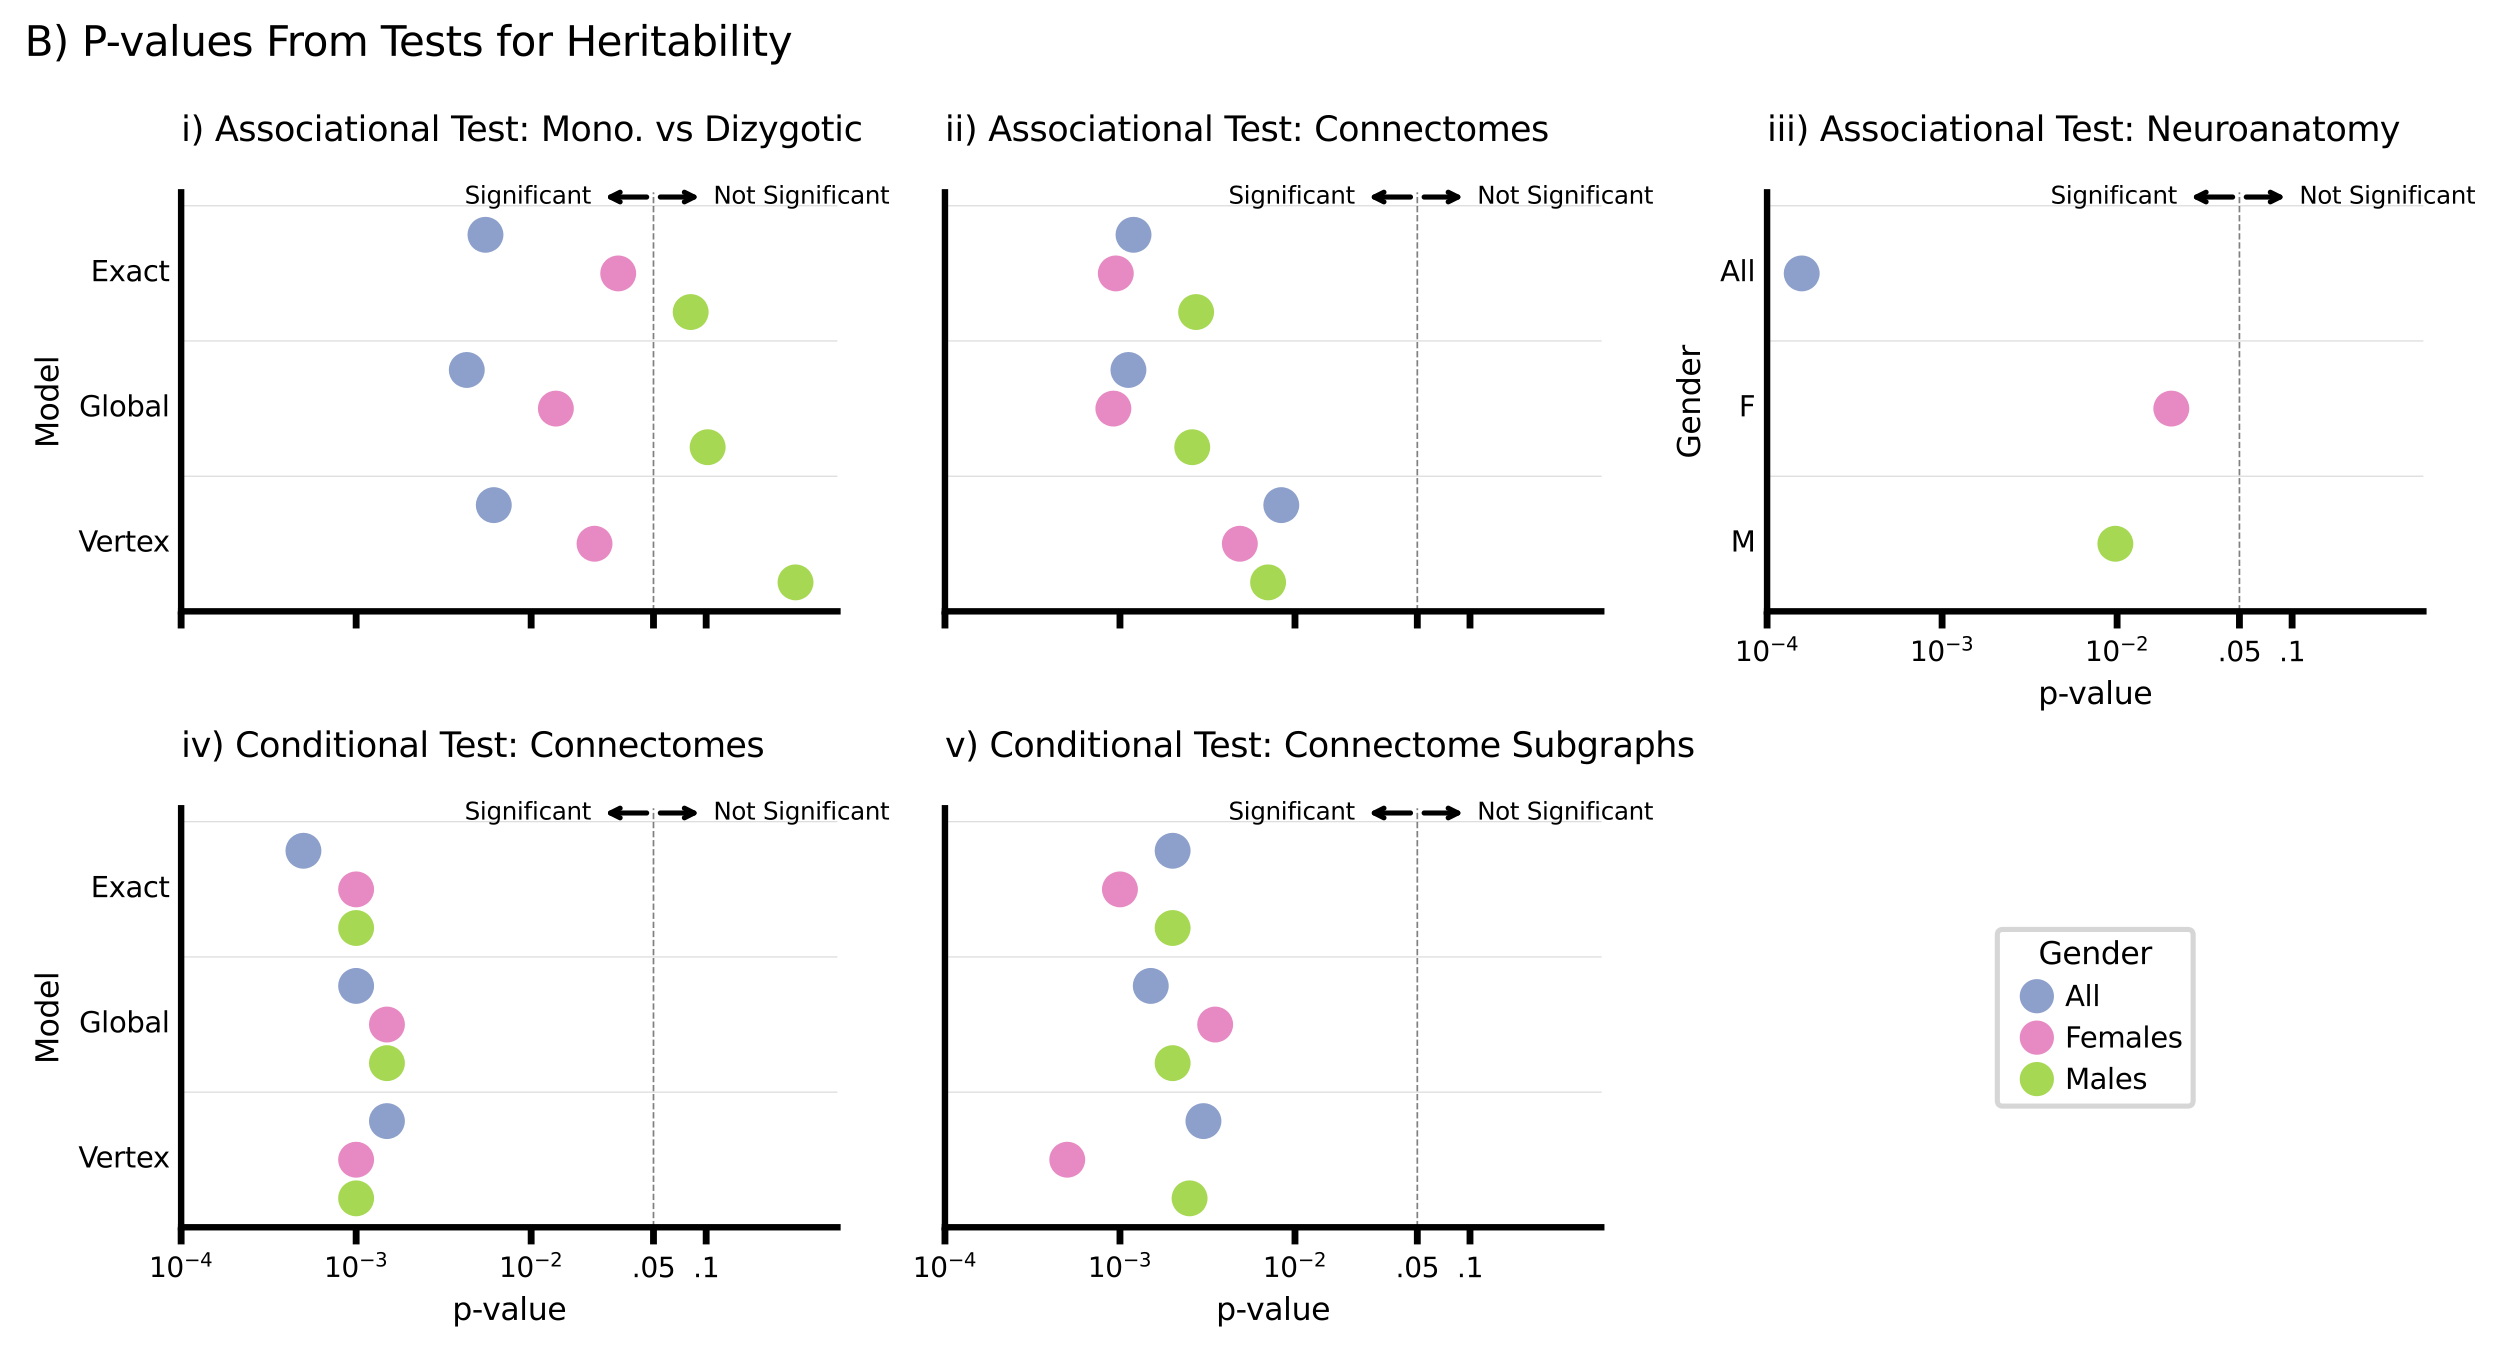 <?xml version="1.0" encoding="utf-8" standalone="no"?>
<!DOCTYPE svg PUBLIC "-//W3C//DTD SVG 1.1//EN"
  "http://www.w3.org/Graphics/SVG/1.1/DTD/svg11.dtd">
<svg xmlns:xlink="http://www.w3.org/1999/xlink" width="730.569pt" height="394.8pt" viewBox="0 0 730.569 394.8" xmlns="http://www.w3.org/2000/svg" version="1.1">
 <defs>
  <style type="text/css">*{stroke-linejoin: round; stroke-linecap: butt}</style>
 </defs>
 <g id="figure_1">
  <g id="patch_1">
   <path d="M 0 394.8 
L 730.569 394.8 
L 730.569 0 
L 0 0 
z
" style="fill: #ffffff"/>
  </g>
  <g id="axes_1">
   <g id="patch_2">
    <path d="M 52.932 178.647 
L 244.721 178.647 
L 244.721 56.199 
L 52.932 56.199 
z
" style="fill: #ffffff"/>
   </g>
   <g id="PathCollection_1">
    <defs>
     <path id="C0_0_e6da122822" d="M 0 4.5 
C 1.193 4.5 2.338 4.026 3.182 3.182 
C 4.026 2.338 4.5 1.193 4.5 -0 
C 4.5 -1.193 4.026 -2.338 3.182 -3.182 
C 2.338 -4.026 1.193 -4.5 0 -4.5 
C -1.193 -4.5 -2.338 -4.026 -3.182 -3.182 
C -4.026 -2.338 -4.5 -1.193 -4.5 0 
C -4.5 1.193 -4.026 2.338 -3.182 3.182 
C -2.338 4.026 -1.193 4.5 0 4.5 
z
"/>
    </defs>
    <g clip-path="url(#paffcd28221)">
     <use xlink:href="#C0_0_e6da122822" x="141.863" y="68.613" style="fill: #8da0cb; stroke: #8da0cb; stroke-width: 1.5"/>
    </g>
    <g clip-path="url(#paffcd28221)">
     <use xlink:href="#C0_0_e6da122822" x="180.654" y="79.898" style="fill: #e78ac3; stroke: #e78ac3; stroke-width: 1.5"/>
    </g>
    <g clip-path="url(#paffcd28221)">
     <use xlink:href="#C0_0_e6da122822" x="201.833" y="91.184" style="fill: #a6d854; stroke: #a6d854; stroke-width: 1.5"/>
    </g>
    <g clip-path="url(#paffcd28221)">
     <use xlink:href="#C0_0_e6da122822" x="136.402" y="108.112" style="fill: #8da0cb; stroke: #8da0cb; stroke-width: 1.5"/>
    </g>
    <g clip-path="url(#paffcd28221)">
     <use xlink:href="#C0_0_e6da122822" x="162.435" y="119.398" style="fill: #e78ac3; stroke: #e78ac3; stroke-width: 1.5"/>
    </g>
    <g clip-path="url(#paffcd28221)">
     <use xlink:href="#C0_0_e6da122822" x="206.796" y="130.683" style="fill: #a6d854; stroke: #a6d854; stroke-width: 1.5"/>
    </g>
    <g clip-path="url(#paffcd28221)">
     <use xlink:href="#C0_0_e6da122822" x="144.294" y="147.612" style="fill: #8da0cb; stroke: #8da0cb; stroke-width: 1.5"/>
    </g>
    <g clip-path="url(#paffcd28221)">
     <use xlink:href="#C0_0_e6da122822" x="173.735" y="158.897" style="fill: #e78ac3; stroke: #e78ac3; stroke-width: 1.5"/>
    </g>
    <g clip-path="url(#paffcd28221)">
     <use xlink:href="#C0_0_e6da122822" x="232.468" y="170.183" style="fill: #a6d854; stroke: #a6d854; stroke-width: 1.5"/>
    </g>
   </g>
   <g id="matplotlib.axis_1">
    <g id="xtick_1">
     <g id="line2d_1">
      <defs>
       <path id="m9c9e9540ed" d="M 0 0 
L 0 5 
" style="stroke: #000000; stroke-width: 2"/>
      </defs>
      <g>
       <use xlink:href="#m9c9e9540ed" x="52.932" y="178.647" style="stroke: #000000; stroke-width: 2"/>
      </g>
     </g>
    </g>
    <g id="xtick_2">
     <g id="line2d_2">
      <g>
       <use xlink:href="#m9c9e9540ed" x="104.076" y="178.647" style="stroke: #000000; stroke-width: 2"/>
      </g>
     </g>
    </g>
    <g id="xtick_3">
     <g id="line2d_3">
      <g>
       <use xlink:href="#m9c9e9540ed" x="155.219" y="178.647" style="stroke: #000000; stroke-width: 2"/>
      </g>
     </g>
    </g>
    <g id="xtick_4">
     <g id="line2d_4">
      <g>
       <use xlink:href="#m9c9e9540ed" x="190.967" y="178.647" style="stroke: #000000; stroke-width: 2"/>
      </g>
     </g>
    </g>
    <g id="xtick_5">
     <g id="line2d_5">
      <g>
       <use xlink:href="#m9c9e9540ed" x="206.363" y="178.647" style="stroke: #000000; stroke-width: 2"/>
      </g>
     </g>
    </g>
   </g>
   <g id="matplotlib.axis_2">
    <g id="ytick_1">
     <g id="line2d_6"/>
     <g id="text_1">
      <!-- Exact -->
      <g transform="translate(26.51 82.175) scale(0.083 -0.083)">
       <defs>
        <path id="DejaVuSans-45" d="M 628 4666 
L 3578 4666 
L 3578 4134 
L 1259 4134 
L 1259 2753 
L 3481 2753 
L 3481 2222 
L 1259 2222 
L 1259 531 
L 3634 531 
L 3634 0 
L 628 0 
L 628 4666 
z
" transform="scale(0.016)"/>
        <path id="DejaVuSans-78" d="M 3513 3500 
L 2247 1797 
L 3578 0 
L 2900 0 
L 1881 1375 
L 863 0 
L 184 0 
L 1544 1831 
L 300 3500 
L 978 3500 
L 1906 2253 
L 2834 3500 
L 3513 3500 
z
" transform="scale(0.016)"/>
        <path id="DejaVuSans-61" d="M 2194 1759 
Q 1497 1759 1228 1600 
Q 959 1441 959 1056 
Q 959 750 1161 570 
Q 1363 391 1709 391 
Q 2188 391 2477 730 
Q 2766 1069 2766 1631 
L 2766 1759 
L 2194 1759 
z
M 3341 1997 
L 3341 0 
L 2766 0 
L 2766 531 
Q 2569 213 2275 61 
Q 1981 -91 1556 -91 
Q 1019 -91 701 211 
Q 384 513 384 1019 
Q 384 1609 779 1909 
Q 1175 2209 1959 2209 
L 2766 2209 
L 2766 2266 
Q 2766 2663 2505 2880 
Q 2244 3097 1772 3097 
Q 1472 3097 1187 3025 
Q 903 2953 641 2809 
L 641 3341 
Q 956 3463 1253 3523 
Q 1550 3584 1831 3584 
Q 2591 3584 2966 3190 
Q 3341 2797 3341 1997 
z
" transform="scale(0.016)"/>
        <path id="DejaVuSans-63" d="M 3122 3366 
L 3122 2828 
Q 2878 2963 2633 3030 
Q 2388 3097 2138 3097 
Q 1578 3097 1268 2742 
Q 959 2388 959 1747 
Q 959 1106 1268 751 
Q 1578 397 2138 397 
Q 2388 397 2633 464 
Q 2878 531 3122 666 
L 3122 134 
Q 2881 22 2623 -34 
Q 2366 -91 2075 -91 
Q 1284 -91 818 406 
Q 353 903 353 1747 
Q 353 2603 823 3093 
Q 1294 3584 2113 3584 
Q 2378 3584 2631 3529 
Q 2884 3475 3122 3366 
z
" transform="scale(0.016)"/>
        <path id="DejaVuSans-74" d="M 1172 4494 
L 1172 3500 
L 2356 3500 
L 2356 3053 
L 1172 3053 
L 1172 1153 
Q 1172 725 1289 603 
Q 1406 481 1766 481 
L 2356 481 
L 2356 0 
L 1766 0 
Q 1100 0 847 248 
Q 594 497 594 1153 
L 594 3053 
L 172 3053 
L 172 3500 
L 594 3500 
L 594 4494 
L 1172 4494 
z
" transform="scale(0.016)"/>
       </defs>
       <use xlink:href="#DejaVuSans-45"/>
       <use xlink:href="#DejaVuSans-78" x="63.184"/>
       <use xlink:href="#DejaVuSans-61" x="122.363"/>
       <use xlink:href="#DejaVuSans-63" x="183.643"/>
       <use xlink:href="#DejaVuSans-74" x="238.623"/>
      </g>
     </g>
    </g>
    <g id="ytick_2">
     <g id="line2d_7"/>
     <g id="text_2">
      <!-- Global -->
      <g transform="translate(23.114 121.674) scale(0.083 -0.083)">
       <defs>
        <path id="DejaVuSans-47" d="M 3809 666 
L 3809 1919 
L 2778 1919 
L 2778 2438 
L 4434 2438 
L 4434 434 
Q 4069 175 3628 42 
Q 3188 -91 2688 -91 
Q 1594 -91 976 548 
Q 359 1188 359 2328 
Q 359 3472 976 4111 
Q 1594 4750 2688 4750 
Q 3144 4750 3555 4637 
Q 3966 4525 4313 4306 
L 4313 3634 
Q 3963 3931 3569 4081 
Q 3175 4231 2741 4231 
Q 1884 4231 1454 3753 
Q 1025 3275 1025 2328 
Q 1025 1384 1454 906 
Q 1884 428 2741 428 
Q 3075 428 3337 486 
Q 3600 544 3809 666 
z
" transform="scale(0.016)"/>
        <path id="DejaVuSans-6c" d="M 603 4863 
L 1178 4863 
L 1178 0 
L 603 0 
L 603 4863 
z
" transform="scale(0.016)"/>
        <path id="DejaVuSans-6f" d="M 1959 3097 
Q 1497 3097 1228 2736 
Q 959 2375 959 1747 
Q 959 1119 1226 758 
Q 1494 397 1959 397 
Q 2419 397 2687 759 
Q 2956 1122 2956 1747 
Q 2956 2369 2687 2733 
Q 2419 3097 1959 3097 
z
M 1959 3584 
Q 2709 3584 3137 3096 
Q 3566 2609 3566 1747 
Q 3566 888 3137 398 
Q 2709 -91 1959 -91 
Q 1206 -91 779 398 
Q 353 888 353 1747 
Q 353 2609 779 3096 
Q 1206 3584 1959 3584 
z
" transform="scale(0.016)"/>
        <path id="DejaVuSans-62" d="M 3116 1747 
Q 3116 2381 2855 2742 
Q 2594 3103 2138 3103 
Q 1681 3103 1420 2742 
Q 1159 2381 1159 1747 
Q 1159 1113 1420 752 
Q 1681 391 2138 391 
Q 2594 391 2855 752 
Q 3116 1113 3116 1747 
z
M 1159 2969 
Q 1341 3281 1617 3432 
Q 1894 3584 2278 3584 
Q 2916 3584 3314 3078 
Q 3713 2572 3713 1747 
Q 3713 922 3314 415 
Q 2916 -91 2278 -91 
Q 1894 -91 1617 61 
Q 1341 213 1159 525 
L 1159 0 
L 581 0 
L 581 4863 
L 1159 4863 
L 1159 2969 
z
" transform="scale(0.016)"/>
       </defs>
       <use xlink:href="#DejaVuSans-47"/>
       <use xlink:href="#DejaVuSans-6c" x="77.49"/>
       <use xlink:href="#DejaVuSans-6f" x="105.273"/>
       <use xlink:href="#DejaVuSans-62" x="166.455"/>
       <use xlink:href="#DejaVuSans-61" x="229.932"/>
       <use xlink:href="#DejaVuSans-6c" x="291.211"/>
      </g>
     </g>
    </g>
    <g id="ytick_3">
     <g id="line2d_8"/>
     <g id="text_3">
      <!-- Vertex -->
      <g transform="translate(22.911 161.174) scale(0.083 -0.083)">
       <defs>
        <path id="DejaVuSans-56" d="M 1831 0 
L 50 4666 
L 709 4666 
L 2188 738 
L 3669 4666 
L 4325 4666 
L 2547 0 
L 1831 0 
z
" transform="scale(0.016)"/>
        <path id="DejaVuSans-65" d="M 3597 1894 
L 3597 1613 
L 953 1613 
Q 991 1019 1311 708 
Q 1631 397 2203 397 
Q 2534 397 2845 478 
Q 3156 559 3463 722 
L 3463 178 
Q 3153 47 2828 -22 
Q 2503 -91 2169 -91 
Q 1331 -91 842 396 
Q 353 884 353 1716 
Q 353 2575 817 3079 
Q 1281 3584 2069 3584 
Q 2775 3584 3186 3129 
Q 3597 2675 3597 1894 
z
M 3022 2063 
Q 3016 2534 2758 2815 
Q 2500 3097 2075 3097 
Q 1594 3097 1305 2825 
Q 1016 2553 972 2059 
L 3022 2063 
z
" transform="scale(0.016)"/>
        <path id="DejaVuSans-72" d="M 2631 2963 
Q 2534 3019 2420 3045 
Q 2306 3072 2169 3072 
Q 1681 3072 1420 2755 
Q 1159 2438 1159 1844 
L 1159 0 
L 581 0 
L 581 3500 
L 1159 3500 
L 1159 2956 
Q 1341 3275 1631 3429 
Q 1922 3584 2338 3584 
Q 2397 3584 2469 3576 
Q 2541 3569 2628 3553 
L 2631 2963 
z
" transform="scale(0.016)"/>
       </defs>
       <use xlink:href="#DejaVuSans-56"/>
       <use xlink:href="#DejaVuSans-65" x="60.658"/>
       <use xlink:href="#DejaVuSans-72" x="122.182"/>
       <use xlink:href="#DejaVuSans-74" x="163.295"/>
       <use xlink:href="#DejaVuSans-65" x="202.504"/>
       <use xlink:href="#DejaVuSans-78" x="262.277"/>
      </g>
     </g>
    </g>
    <g id="text_4">
     <!-- Model -->
     <g transform="translate(17.039 130.935) rotate(-90) scale(0.09 -0.09)">
      <defs>
       <path id="DejaVuSans-4d" d="M 628 4666 
L 1569 4666 
L 2759 1491 
L 3956 4666 
L 4897 4666 
L 4897 0 
L 4281 0 
L 4281 4097 
L 3078 897 
L 2444 897 
L 1241 4097 
L 1241 0 
L 628 0 
L 628 4666 
z
" transform="scale(0.016)"/>
       <path id="DejaVuSans-64" d="M 2906 2969 
L 2906 4863 
L 3481 4863 
L 3481 0 
L 2906 0 
L 2906 525 
Q 2725 213 2448 61 
Q 2172 -91 1784 -91 
Q 1150 -91 751 415 
Q 353 922 353 1747 
Q 353 2572 751 3078 
Q 1150 3584 1784 3584 
Q 2172 3584 2448 3432 
Q 2725 3281 2906 2969 
z
M 947 1747 
Q 947 1113 1208 752 
Q 1469 391 1925 391 
Q 2381 391 2643 752 
Q 2906 1113 2906 1747 
Q 2906 2381 2643 2742 
Q 2381 3103 1925 3103 
Q 1469 3103 1208 2742 
Q 947 2381 947 1747 
z
" transform="scale(0.016)"/>
      </defs>
      <use xlink:href="#DejaVuSans-4d"/>
      <use xlink:href="#DejaVuSans-6f" x="86.279"/>
      <use xlink:href="#DejaVuSans-64" x="147.461"/>
      <use xlink:href="#DejaVuSans-65" x="210.938"/>
      <use xlink:href="#DejaVuSans-6c" x="272.461"/>
     </g>
    </g>
   </g>
   <g id="line2d_9">
    <path d="M 190.967 178.647 
L 190.967 56.199 
" clip-path="url(#paffcd28221)" style="fill: none; stroke-dasharray: 1.85,0.8; stroke-dashoffset: 0; stroke: #808080; stroke-width: 0.5"/>
   </g>
   <g id="line2d_10">
    <path d="M 52.932 60.149 
L 244.721 60.149 
" clip-path="url(#paffcd28221)" style="fill: none; stroke: #000000; stroke-opacity: 0.2; stroke-width: 0.25; stroke-linecap: square"/>
   </g>
   <g id="line2d_11">
    <path d="M 52.932 99.648 
L 244.721 99.648 
" clip-path="url(#paffcd28221)" style="fill: none; stroke: #000000; stroke-opacity: 0.2; stroke-width: 0.25; stroke-linecap: square"/>
   </g>
   <g id="line2d_12">
    <path d="M 52.932 139.148 
L 244.721 139.148 
" clip-path="url(#paffcd28221)" style="fill: none; stroke: #000000; stroke-opacity: 0.2; stroke-width: 0.25; stroke-linecap: square"/>
   </g>
   <g id="patch_3">
    <path d="M 52.932 178.647 
L 52.932 56.199 
" style="fill: none; stroke: #000000; stroke-width: 1.875; stroke-linejoin: miter; stroke-linecap: square"/>
   </g>
   <g id="patch_4">
    <path d="M 52.932 178.647 
L 244.721 178.647 
" style="fill: none; stroke: #000000; stroke-width: 1.875; stroke-linejoin: miter; stroke-linecap: square"/>
   </g>
   <g id="patch_5">
    <path d="M 178.412 57.581 
Q 182.852 57.581 188.969 57.581 
" style="fill: none; stroke: #000000; stroke-width: 1.5; stroke-linecap: round"/>
    <path d="M 181.212 58.981 
L 178.412 57.581 
L 181.212 56.181 
" style="fill: none; stroke: #000000; stroke-width: 1.5; stroke-linecap: round"/>
   </g>
   <g id="text_5">
    <!-- Significant -->
    <g transform="translate(135.791 59.513) scale(0.07 -0.07)">
     <defs>
      <path id="DejaVuSans-53" d="M 3425 4513 
L 3425 3897 
Q 3066 4069 2747 4153 
Q 2428 4238 2131 4238 
Q 1616 4238 1336 4038 
Q 1056 3838 1056 3469 
Q 1056 3159 1242 3001 
Q 1428 2844 1947 2747 
L 2328 2669 
Q 3034 2534 3370 2195 
Q 3706 1856 3706 1288 
Q 3706 609 3251 259 
Q 2797 -91 1919 -91 
Q 1588 -91 1214 -16 
Q 841 59 441 206 
L 441 856 
Q 825 641 1194 531 
Q 1563 422 1919 422 
Q 2459 422 2753 634 
Q 3047 847 3047 1241 
Q 3047 1584 2836 1778 
Q 2625 1972 2144 2069 
L 1759 2144 
Q 1053 2284 737 2584 
Q 422 2884 422 3419 
Q 422 4038 858 4394 
Q 1294 4750 2059 4750 
Q 2388 4750 2728 4690 
Q 3069 4631 3425 4513 
z
" transform="scale(0.016)"/>
      <path id="DejaVuSans-69" d="M 603 3500 
L 1178 3500 
L 1178 0 
L 603 0 
L 603 3500 
z
M 603 4863 
L 1178 4863 
L 1178 4134 
L 603 4134 
L 603 4863 
z
" transform="scale(0.016)"/>
      <path id="DejaVuSans-67" d="M 2906 1791 
Q 2906 2416 2648 2759 
Q 2391 3103 1925 3103 
Q 1463 3103 1205 2759 
Q 947 2416 947 1791 
Q 947 1169 1205 825 
Q 1463 481 1925 481 
Q 2391 481 2648 825 
Q 2906 1169 2906 1791 
z
M 3481 434 
Q 3481 -459 3084 -895 
Q 2688 -1331 1869 -1331 
Q 1566 -1331 1297 -1286 
Q 1028 -1241 775 -1147 
L 775 -588 
Q 1028 -725 1275 -790 
Q 1522 -856 1778 -856 
Q 2344 -856 2625 -561 
Q 2906 -266 2906 331 
L 2906 616 
Q 2728 306 2450 153 
Q 2172 0 1784 0 
Q 1141 0 747 490 
Q 353 981 353 1791 
Q 353 2603 747 3093 
Q 1141 3584 1784 3584 
Q 2172 3584 2450 3431 
Q 2728 3278 2906 2969 
L 2906 3500 
L 3481 3500 
L 3481 434 
z
" transform="scale(0.016)"/>
      <path id="DejaVuSans-6e" d="M 3513 2113 
L 3513 0 
L 2938 0 
L 2938 2094 
Q 2938 2591 2744 2837 
Q 2550 3084 2163 3084 
Q 1697 3084 1428 2787 
Q 1159 2491 1159 1978 
L 1159 0 
L 581 0 
L 581 3500 
L 1159 3500 
L 1159 2956 
Q 1366 3272 1645 3428 
Q 1925 3584 2291 3584 
Q 2894 3584 3203 3211 
Q 3513 2838 3513 2113 
z
" transform="scale(0.016)"/>
      <path id="DejaVuSans-66" d="M 2375 4863 
L 2375 4384 
L 1825 4384 
Q 1516 4384 1395 4259 
Q 1275 4134 1275 3809 
L 1275 3500 
L 2222 3500 
L 2222 3053 
L 1275 3053 
L 1275 0 
L 697 0 
L 697 3053 
L 147 3053 
L 147 3500 
L 697 3500 
L 697 3744 
Q 697 4328 969 4595 
Q 1241 4863 1831 4863 
L 2375 4863 
z
" transform="scale(0.016)"/>
     </defs>
     <use xlink:href="#DejaVuSans-53"/>
     <use xlink:href="#DejaVuSans-69" x="63.477"/>
     <use xlink:href="#DejaVuSans-67" x="91.26"/>
     <use xlink:href="#DejaVuSans-6e" x="154.736"/>
     <use xlink:href="#DejaVuSans-69" x="218.115"/>
     <use xlink:href="#DejaVuSans-66" x="245.898"/>
     <use xlink:href="#DejaVuSans-69" x="281.104"/>
     <use xlink:href="#DejaVuSans-63" x="308.887"/>
     <use xlink:href="#DejaVuSans-61" x="363.867"/>
     <use xlink:href="#DejaVuSans-6e" x="425.146"/>
     <use xlink:href="#DejaVuSans-74" x="488.525"/>
    </g>
   </g>
   <g id="patch_6">
    <path d="M 202.798 57.581 
Q 198.722 57.581 192.969 57.581 
" style="fill: none; stroke: #000000; stroke-width: 1.5; stroke-linecap: round"/>
    <path d="M 199.998 56.181 
L 202.798 57.581 
L 199.998 58.981 
" style="fill: none; stroke: #000000; stroke-width: 1.5; stroke-linecap: round"/>
   </g>
   <g id="text_6">
    <!-- Not Significant -->
    <g transform="translate(208.48 59.513) scale(0.07 -0.07)">
     <defs>
      <path id="DejaVuSans-4e" d="M 628 4666 
L 1478 4666 
L 3547 763 
L 3547 4666 
L 4159 4666 
L 4159 0 
L 3309 0 
L 1241 3903 
L 1241 0 
L 628 0 
L 628 4666 
z
" transform="scale(0.016)"/>
      <path id="DejaVuSans-20" transform="scale(0.016)"/>
     </defs>
     <use xlink:href="#DejaVuSans-4e"/>
     <use xlink:href="#DejaVuSans-6f" x="74.805"/>
     <use xlink:href="#DejaVuSans-74" x="135.986"/>
     <use xlink:href="#DejaVuSans-20" x="175.195"/>
     <use xlink:href="#DejaVuSans-53" x="206.982"/>
     <use xlink:href="#DejaVuSans-69" x="270.459"/>
     <use xlink:href="#DejaVuSans-67" x="298.242"/>
     <use xlink:href="#DejaVuSans-6e" x="361.719"/>
     <use xlink:href="#DejaVuSans-69" x="425.098"/>
     <use xlink:href="#DejaVuSans-66" x="452.881"/>
     <use xlink:href="#DejaVuSans-69" x="488.086"/>
     <use xlink:href="#DejaVuSans-63" x="515.869"/>
     <use xlink:href="#DejaVuSans-61" x="570.85"/>
     <use xlink:href="#DejaVuSans-6e" x="632.129"/>
     <use xlink:href="#DejaVuSans-74" x="695.508"/>
    </g>
   </g>
   <g id="text_7">
    <!-- i) Associational Test: Mono. vs Dizygotic -->
    <g transform="translate(52.932 41.199) scale(0.1 -0.1)">
     <defs>
      <path id="DejaVuSans-29" d="M 513 4856 
L 1013 4856 
Q 1481 4119 1714 3412 
Q 1947 2706 1947 2009 
Q 1947 1309 1714 600 
Q 1481 -109 1013 -844 
L 513 -844 
Q 928 -128 1133 580 
Q 1338 1288 1338 2009 
Q 1338 2731 1133 3434 
Q 928 4138 513 4856 
z
" transform="scale(0.016)"/>
      <path id="DejaVuSans-41" d="M 2188 4044 
L 1331 1722 
L 3047 1722 
L 2188 4044 
z
M 1831 4666 
L 2547 4666 
L 4325 0 
L 3669 0 
L 3244 1197 
L 1141 1197 
L 716 0 
L 50 0 
L 1831 4666 
z
" transform="scale(0.016)"/>
      <path id="DejaVuSans-73" d="M 2834 3397 
L 2834 2853 
Q 2591 2978 2328 3040 
Q 2066 3103 1784 3103 
Q 1356 3103 1142 2972 
Q 928 2841 928 2578 
Q 928 2378 1081 2264 
Q 1234 2150 1697 2047 
L 1894 2003 
Q 2506 1872 2764 1633 
Q 3022 1394 3022 966 
Q 3022 478 2636 193 
Q 2250 -91 1575 -91 
Q 1294 -91 989 -36 
Q 684 19 347 128 
L 347 722 
Q 666 556 975 473 
Q 1284 391 1588 391 
Q 1994 391 2212 530 
Q 2431 669 2431 922 
Q 2431 1156 2273 1281 
Q 2116 1406 1581 1522 
L 1381 1569 
Q 847 1681 609 1914 
Q 372 2147 372 2553 
Q 372 3047 722 3315 
Q 1072 3584 1716 3584 
Q 2034 3584 2315 3537 
Q 2597 3491 2834 3397 
z
" transform="scale(0.016)"/>
      <path id="DejaVuSans-54" d="M -19 4666 
L 3928 4666 
L 3928 4134 
L 2272 4134 
L 2272 0 
L 1638 0 
L 1638 4134 
L -19 4134 
L -19 4666 
z
" transform="scale(0.016)"/>
      <path id="DejaVuSans-3a" d="M 750 794 
L 1409 794 
L 1409 0 
L 750 0 
L 750 794 
z
M 750 3309 
L 1409 3309 
L 1409 2516 
L 750 2516 
L 750 3309 
z
" transform="scale(0.016)"/>
      <path id="DejaVuSans-2e" d="M 684 794 
L 1344 794 
L 1344 0 
L 684 0 
L 684 794 
z
" transform="scale(0.016)"/>
      <path id="DejaVuSans-76" d="M 191 3500 
L 800 3500 
L 1894 563 
L 2988 3500 
L 3597 3500 
L 2284 0 
L 1503 0 
L 191 3500 
z
" transform="scale(0.016)"/>
      <path id="DejaVuSans-44" d="M 1259 4147 
L 1259 519 
L 2022 519 
Q 2988 519 3436 956 
Q 3884 1394 3884 2338 
Q 3884 3275 3436 3711 
Q 2988 4147 2022 4147 
L 1259 4147 
z
M 628 4666 
L 1925 4666 
Q 3281 4666 3915 4102 
Q 4550 3538 4550 2338 
Q 4550 1131 3912 565 
Q 3275 0 1925 0 
L 628 0 
L 628 4666 
z
" transform="scale(0.016)"/>
      <path id="DejaVuSans-7a" d="M 353 3500 
L 3084 3500 
L 3084 2975 
L 922 459 
L 3084 459 
L 3084 0 
L 275 0 
L 275 525 
L 2438 3041 
L 353 3041 
L 353 3500 
z
" transform="scale(0.016)"/>
      <path id="DejaVuSans-79" d="M 2059 -325 
Q 1816 -950 1584 -1140 
Q 1353 -1331 966 -1331 
L 506 -1331 
L 506 -850 
L 844 -850 
Q 1081 -850 1212 -737 
Q 1344 -625 1503 -206 
L 1606 56 
L 191 3500 
L 800 3500 
L 1894 763 
L 2988 3500 
L 3597 3500 
L 2059 -325 
z
" transform="scale(0.016)"/>
     </defs>
     <use xlink:href="#DejaVuSans-69"/>
     <use xlink:href="#DejaVuSans-29" x="27.783"/>
     <use xlink:href="#DejaVuSans-20" x="66.797"/>
     <use xlink:href="#DejaVuSans-41" x="98.584"/>
     <use xlink:href="#DejaVuSans-73" x="166.992"/>
     <use xlink:href="#DejaVuSans-73" x="219.092"/>
     <use xlink:href="#DejaVuSans-6f" x="271.191"/>
     <use xlink:href="#DejaVuSans-63" x="332.373"/>
     <use xlink:href="#DejaVuSans-69" x="387.354"/>
     <use xlink:href="#DejaVuSans-61" x="415.137"/>
     <use xlink:href="#DejaVuSans-74" x="476.416"/>
     <use xlink:href="#DejaVuSans-69" x="515.625"/>
     <use xlink:href="#DejaVuSans-6f" x="543.408"/>
     <use xlink:href="#DejaVuSans-6e" x="604.59"/>
     <use xlink:href="#DejaVuSans-61" x="667.969"/>
     <use xlink:href="#DejaVuSans-6c" x="729.248"/>
     <use xlink:href="#DejaVuSans-20" x="757.031"/>
     <use xlink:href="#DejaVuSans-54" x="788.818"/>
     <use xlink:href="#DejaVuSans-65" x="832.902"/>
     <use xlink:href="#DejaVuSans-73" x="894.426"/>
     <use xlink:href="#DejaVuSans-74" x="946.525"/>
     <use xlink:href="#DejaVuSans-3a" x="985.734"/>
     <use xlink:href="#DejaVuSans-20" x="1019.426"/>
     <use xlink:href="#DejaVuSans-4d" x="1051.213"/>
     <use xlink:href="#DejaVuSans-6f" x="1137.492"/>
     <use xlink:href="#DejaVuSans-6e" x="1198.674"/>
     <use xlink:href="#DejaVuSans-6f" x="1262.053"/>
     <use xlink:href="#DejaVuSans-2e" x="1321.484"/>
     <use xlink:href="#DejaVuSans-20" x="1353.271"/>
     <use xlink:href="#DejaVuSans-76" x="1385.059"/>
     <use xlink:href="#DejaVuSans-73" x="1444.238"/>
     <use xlink:href="#DejaVuSans-20" x="1496.338"/>
     <use xlink:href="#DejaVuSans-44" x="1528.125"/>
     <use xlink:href="#DejaVuSans-69" x="1605.127"/>
     <use xlink:href="#DejaVuSans-7a" x="1632.91"/>
     <use xlink:href="#DejaVuSans-79" x="1685.4"/>
     <use xlink:href="#DejaVuSans-67" x="1744.58"/>
     <use xlink:href="#DejaVuSans-6f" x="1808.057"/>
     <use xlink:href="#DejaVuSans-74" x="1869.238"/>
     <use xlink:href="#DejaVuSans-69" x="1908.447"/>
     <use xlink:href="#DejaVuSans-63" x="1936.23"/>
    </g>
   </g>
  </g>
  <g id="axes_2">
   <g id="patch_7">
    <path d="M 276.142 178.647 
L 467.931 178.647 
L 467.931 56.199 
L 276.142 56.199 
z
" style="fill: #ffffff"/>
   </g>
   <g id="PathCollection_2">
    <defs>
     <path id="C1_0_812910c61a" d="M 0 4.5 
C 1.193 4.5 2.338 4.026 3.182 3.182 
C 4.026 2.338 4.5 1.193 4.5 -0 
C 4.5 -1.193 4.026 -2.338 3.182 -3.182 
C 2.338 -4.026 1.193 -4.5 0 -4.5 
C -1.193 -4.5 -2.338 -4.026 -3.182 -3.182 
C -4.026 -2.338 -4.5 -1.193 -4.5 0 
C -4.5 1.193 -4.026 2.338 -3.182 3.182 
C -2.338 4.026 -1.193 4.5 0 4.5 
z
"/>
    </defs>
    <g clip-path="url(#paff3505da5)">
     <use xlink:href="#C1_0_812910c61a" x="331.239" y="68.613" style="fill: #8da0cb; stroke: #8da0cb; stroke-width: 1.5"/>
    </g>
    <g clip-path="url(#paff3505da5)">
     <use xlink:href="#C1_0_812910c61a" x="326.066" y="79.898" style="fill: #e78ac3; stroke: #e78ac3; stroke-width: 1.5"/>
    </g>
    <g clip-path="url(#paff3505da5)">
     <use xlink:href="#C1_0_812910c61a" x="349.54" y="91.184" style="fill: #a6d854; stroke: #a6d854; stroke-width: 1.5"/>
    </g>
    <g clip-path="url(#paff3505da5)">
     <use xlink:href="#C1_0_812910c61a" x="329.753" y="108.112" style="fill: #8da0cb; stroke: #8da0cb; stroke-width: 1.5"/>
    </g>
    <g clip-path="url(#paff3505da5)">
     <use xlink:href="#C1_0_812910c61a" x="325.355" y="119.398" style="fill: #e78ac3; stroke: #e78ac3; stroke-width: 1.5"/>
    </g>
    <g clip-path="url(#paff3505da5)">
     <use xlink:href="#C1_0_812910c61a" x="348.405" y="130.683" style="fill: #a6d854; stroke: #a6d854; stroke-width: 1.5"/>
    </g>
    <g clip-path="url(#paff3505da5)">
     <use xlink:href="#C1_0_812910c61a" x="374.426" y="147.612" style="fill: #8da0cb; stroke: #8da0cb; stroke-width: 1.5"/>
    </g>
    <g clip-path="url(#paff3505da5)">
     <use xlink:href="#C1_0_812910c61a" x="362.316" y="158.897" style="fill: #e78ac3; stroke: #e78ac3; stroke-width: 1.5"/>
    </g>
    <g clip-path="url(#paff3505da5)">
     <use xlink:href="#C1_0_812910c61a" x="370.565" y="170.183" style="fill: #a6d854; stroke: #a6d854; stroke-width: 1.5"/>
    </g>
   </g>
   <g id="matplotlib.axis_3">
    <g id="xtick_6">
     <g id="line2d_13">
      <g>
       <use xlink:href="#m9c9e9540ed" x="276.142" y="178.647" style="stroke: #000000; stroke-width: 2"/>
      </g>
     </g>
    </g>
    <g id="xtick_7">
     <g id="line2d_14">
      <g>
       <use xlink:href="#m9c9e9540ed" x="327.286" y="178.647" style="stroke: #000000; stroke-width: 2"/>
      </g>
     </g>
    </g>
    <g id="xtick_8">
     <g id="line2d_15">
      <g>
       <use xlink:href="#m9c9e9540ed" x="378.43" y="178.647" style="stroke: #000000; stroke-width: 2"/>
      </g>
     </g>
    </g>
    <g id="xtick_9">
     <g id="line2d_16">
      <g>
       <use xlink:href="#m9c9e9540ed" x="414.178" y="178.647" style="stroke: #000000; stroke-width: 2"/>
      </g>
     </g>
    </g>
    <g id="xtick_10">
     <g id="line2d_17">
      <g>
       <use xlink:href="#m9c9e9540ed" x="429.573" y="178.647" style="stroke: #000000; stroke-width: 2"/>
      </g>
     </g>
    </g>
   </g>
   <g id="matplotlib.axis_4"/>
   <g id="line2d_18">
    <path d="M 414.178 178.647 
L 414.178 56.199 
" clip-path="url(#paff3505da5)" style="fill: none; stroke-dasharray: 1.85,0.8; stroke-dashoffset: 0; stroke: #808080; stroke-width: 0.5"/>
   </g>
   <g id="line2d_19">
    <path d="M 276.142 60.149 
L 467.931 60.149 
" clip-path="url(#paff3505da5)" style="fill: none; stroke: #000000; stroke-opacity: 0.2; stroke-width: 0.25; stroke-linecap: square"/>
   </g>
   <g id="line2d_20">
    <path d="M 276.142 99.648 
L 467.931 99.648 
" clip-path="url(#paff3505da5)" style="fill: none; stroke: #000000; stroke-opacity: 0.2; stroke-width: 0.25; stroke-linecap: square"/>
   </g>
   <g id="line2d_21">
    <path d="M 276.142 139.148 
L 467.931 139.148 
" clip-path="url(#paff3505da5)" style="fill: none; stroke: #000000; stroke-opacity: 0.2; stroke-width: 0.25; stroke-linecap: square"/>
   </g>
   <g id="patch_8">
    <path d="M 276.142 178.647 
L 276.142 56.199 
" style="fill: none; stroke: #000000; stroke-width: 1.875; stroke-linejoin: miter; stroke-linecap: square"/>
   </g>
   <g id="patch_9">
    <path d="M 276.142 178.647 
L 467.931 178.647 
" style="fill: none; stroke: #000000; stroke-width: 1.875; stroke-linejoin: miter; stroke-linecap: square"/>
   </g>
   <g id="patch_10">
    <path d="M 401.623 57.581 
Q 406.063 57.581 412.18 57.581 
" style="fill: none; stroke: #000000; stroke-width: 1.5; stroke-linecap: round"/>
    <path d="M 404.423 58.981 
L 401.623 57.581 
L 404.423 56.181 
" style="fill: none; stroke: #000000; stroke-width: 1.5; stroke-linecap: round"/>
   </g>
   <g id="text_8">
    <!-- Significant -->
    <g transform="translate(359.001 59.513) scale(0.07 -0.07)">
     <use xlink:href="#DejaVuSans-53"/>
     <use xlink:href="#DejaVuSans-69" x="63.477"/>
     <use xlink:href="#DejaVuSans-67" x="91.26"/>
     <use xlink:href="#DejaVuSans-6e" x="154.736"/>
     <use xlink:href="#DejaVuSans-69" x="218.115"/>
     <use xlink:href="#DejaVuSans-66" x="245.898"/>
     <use xlink:href="#DejaVuSans-69" x="281.104"/>
     <use xlink:href="#DejaVuSans-63" x="308.887"/>
     <use xlink:href="#DejaVuSans-61" x="363.867"/>
     <use xlink:href="#DejaVuSans-6e" x="425.146"/>
     <use xlink:href="#DejaVuSans-74" x="488.525"/>
    </g>
   </g>
   <g id="patch_11">
    <path d="M 426.009 57.581 
Q 421.933 57.581 416.179 57.581 
" style="fill: none; stroke: #000000; stroke-width: 1.5; stroke-linecap: round"/>
    <path d="M 423.209 56.181 
L 426.009 57.581 
L 423.209 58.981 
" style="fill: none; stroke: #000000; stroke-width: 1.5; stroke-linecap: round"/>
   </g>
   <g id="text_9">
    <!-- Not Significant -->
    <g transform="translate(431.69 59.513) scale(0.07 -0.07)">
     <use xlink:href="#DejaVuSans-4e"/>
     <use xlink:href="#DejaVuSans-6f" x="74.805"/>
     <use xlink:href="#DejaVuSans-74" x="135.986"/>
     <use xlink:href="#DejaVuSans-20" x="175.195"/>
     <use xlink:href="#DejaVuSans-53" x="206.982"/>
     <use xlink:href="#DejaVuSans-69" x="270.459"/>
     <use xlink:href="#DejaVuSans-67" x="298.242"/>
     <use xlink:href="#DejaVuSans-6e" x="361.719"/>
     <use xlink:href="#DejaVuSans-69" x="425.098"/>
     <use xlink:href="#DejaVuSans-66" x="452.881"/>
     <use xlink:href="#DejaVuSans-69" x="488.086"/>
     <use xlink:href="#DejaVuSans-63" x="515.869"/>
     <use xlink:href="#DejaVuSans-61" x="570.85"/>
     <use xlink:href="#DejaVuSans-6e" x="632.129"/>
     <use xlink:href="#DejaVuSans-74" x="695.508"/>
    </g>
   </g>
   <g id="text_10">
    <!-- ii) Associational Test: Connectomes -->
    <g transform="translate(276.142 41.199) scale(0.1 -0.1)">
     <defs>
      <path id="DejaVuSans-43" d="M 4122 4306 
L 4122 3641 
Q 3803 3938 3442 4084 
Q 3081 4231 2675 4231 
Q 1875 4231 1450 3742 
Q 1025 3253 1025 2328 
Q 1025 1406 1450 917 
Q 1875 428 2675 428 
Q 3081 428 3442 575 
Q 3803 722 4122 1019 
L 4122 359 
Q 3791 134 3420 21 
Q 3050 -91 2638 -91 
Q 1578 -91 968 557 
Q 359 1206 359 2328 
Q 359 3453 968 4101 
Q 1578 4750 2638 4750 
Q 3056 4750 3426 4639 
Q 3797 4528 4122 4306 
z
" transform="scale(0.016)"/>
      <path id="DejaVuSans-6d" d="M 3328 2828 
Q 3544 3216 3844 3400 
Q 4144 3584 4550 3584 
Q 5097 3584 5394 3201 
Q 5691 2819 5691 2113 
L 5691 0 
L 5113 0 
L 5113 2094 
Q 5113 2597 4934 2840 
Q 4756 3084 4391 3084 
Q 3944 3084 3684 2787 
Q 3425 2491 3425 1978 
L 3425 0 
L 2847 0 
L 2847 2094 
Q 2847 2600 2669 2842 
Q 2491 3084 2119 3084 
Q 1678 3084 1418 2786 
Q 1159 2488 1159 1978 
L 1159 0 
L 581 0 
L 581 3500 
L 1159 3500 
L 1159 2956 
Q 1356 3278 1631 3431 
Q 1906 3584 2284 3584 
Q 2666 3584 2933 3390 
Q 3200 3197 3328 2828 
z
" transform="scale(0.016)"/>
     </defs>
     <use xlink:href="#DejaVuSans-69"/>
     <use xlink:href="#DejaVuSans-69" x="27.783"/>
     <use xlink:href="#DejaVuSans-29" x="55.566"/>
     <use xlink:href="#DejaVuSans-20" x="94.58"/>
     <use xlink:href="#DejaVuSans-41" x="126.367"/>
     <use xlink:href="#DejaVuSans-73" x="194.775"/>
     <use xlink:href="#DejaVuSans-73" x="246.875"/>
     <use xlink:href="#DejaVuSans-6f" x="298.975"/>
     <use xlink:href="#DejaVuSans-63" x="360.156"/>
     <use xlink:href="#DejaVuSans-69" x="415.137"/>
     <use xlink:href="#DejaVuSans-61" x="442.92"/>
     <use xlink:href="#DejaVuSans-74" x="504.199"/>
     <use xlink:href="#DejaVuSans-69" x="543.408"/>
     <use xlink:href="#DejaVuSans-6f" x="571.191"/>
     <use xlink:href="#DejaVuSans-6e" x="632.373"/>
     <use xlink:href="#DejaVuSans-61" x="695.752"/>
     <use xlink:href="#DejaVuSans-6c" x="757.031"/>
     <use xlink:href="#DejaVuSans-20" x="784.814"/>
     <use xlink:href="#DejaVuSans-54" x="816.602"/>
     <use xlink:href="#DejaVuSans-65" x="860.686"/>
     <use xlink:href="#DejaVuSans-73" x="922.209"/>
     <use xlink:href="#DejaVuSans-74" x="974.309"/>
     <use xlink:href="#DejaVuSans-3a" x="1013.518"/>
     <use xlink:href="#DejaVuSans-20" x="1047.209"/>
     <use xlink:href="#DejaVuSans-43" x="1078.996"/>
     <use xlink:href="#DejaVuSans-6f" x="1148.82"/>
     <use xlink:href="#DejaVuSans-6e" x="1210.002"/>
     <use xlink:href="#DejaVuSans-6e" x="1273.381"/>
     <use xlink:href="#DejaVuSans-65" x="1336.76"/>
     <use xlink:href="#DejaVuSans-63" x="1398.283"/>
     <use xlink:href="#DejaVuSans-74" x="1453.264"/>
     <use xlink:href="#DejaVuSans-6f" x="1492.473"/>
     <use xlink:href="#DejaVuSans-6d" x="1553.654"/>
     <use xlink:href="#DejaVuSans-65" x="1651.066"/>
     <use xlink:href="#DejaVuSans-73" x="1712.59"/>
    </g>
   </g>
  </g>
  <g id="axes_3">
   <g id="patch_12">
    <path d="M 516.39 178.647 
L 708.179 178.647 
L 708.179 56.199 
L 516.39 56.199 
z
" style="fill: #ffffff"/>
   </g>
   <g id="PathCollection_3">
    <defs>
     <path id="C2_0_d9493355a7" d="M 0 4.5 
C 1.193 4.5 2.338 4.026 3.182 3.182 
C 4.026 2.338 4.5 1.193 4.5 -0 
C 4.5 -1.193 4.026 -2.338 3.182 -3.182 
C 2.338 -4.026 1.193 -4.5 0 -4.5 
C -1.193 -4.5 -2.338 -4.026 -3.182 -3.182 
C -4.026 -2.338 -4.5 -1.193 -4.5 0 
C -4.5 1.193 -4.026 2.338 -3.182 3.182 
C -2.338 4.026 -1.193 4.5 0 4.5 
z
"/>
    </defs>
    <g clip-path="url(#p263f7bf404)">
     <use xlink:href="#C2_0_d9493355a7" x="526.506" y="79.898" style="fill: #8da0cb; stroke: #8da0cb; stroke-width: 1.5"/>
    </g>
    <g clip-path="url(#p263f7bf404)">
     <use xlink:href="#C2_0_d9493355a7" x="634.518" y="119.398" style="fill: #e78ac3; stroke: #e78ac3; stroke-width: 1.5"/>
    </g>
    <g clip-path="url(#p263f7bf404)">
     <use xlink:href="#C2_0_d9493355a7" x="618.164" y="158.897" style="fill: #a6d854; stroke: #a6d854; stroke-width: 1.5"/>
    </g>
   </g>
   <g id="matplotlib.axis_5">
    <g id="xtick_11">
     <g id="line2d_22">
      <g>
       <use xlink:href="#m9c9e9540ed" x="516.39" y="178.647" style="stroke: #000000; stroke-width: 2"/>
      </g>
     </g>
     <g id="text_11">
      <!-- $10^{-4}$ -->
      <g transform="translate(506.99 193.226) scale(0.08 -0.08)">
       <defs>
        <path id="DejaVuSans-31" d="M 794 531 
L 1825 531 
L 1825 4091 
L 703 3866 
L 703 4441 
L 1819 4666 
L 2450 4666 
L 2450 531 
L 3481 531 
L 3481 0 
L 794 0 
L 794 531 
z
" transform="scale(0.016)"/>
        <path id="DejaVuSans-30" d="M 2034 4250 
Q 1547 4250 1301 3770 
Q 1056 3291 1056 2328 
Q 1056 1369 1301 889 
Q 1547 409 2034 409 
Q 2525 409 2770 889 
Q 3016 1369 3016 2328 
Q 3016 3291 2770 3770 
Q 2525 4250 2034 4250 
z
M 2034 4750 
Q 2819 4750 3233 4129 
Q 3647 3509 3647 2328 
Q 3647 1150 3233 529 
Q 2819 -91 2034 -91 
Q 1250 -91 836 529 
Q 422 1150 422 2328 
Q 422 3509 836 4129 
Q 1250 4750 2034 4750 
z
" transform="scale(0.016)"/>
        <path id="DejaVuSans-2212" d="M 678 2272 
L 4684 2272 
L 4684 1741 
L 678 1741 
L 678 2272 
z
" transform="scale(0.016)"/>
        <path id="DejaVuSans-34" d="M 2419 4116 
L 825 1625 
L 2419 1625 
L 2419 4116 
z
M 2253 4666 
L 3047 4666 
L 3047 1625 
L 3713 1625 
L 3713 1100 
L 3047 1100 
L 3047 0 
L 2419 0 
L 2419 1100 
L 313 1100 
L 313 1709 
L 2253 4666 
z
" transform="scale(0.016)"/>
       </defs>
       <use xlink:href="#DejaVuSans-31" transform="translate(0 0.684)"/>
       <use xlink:href="#DejaVuSans-30" transform="translate(63.623 0.684)"/>
       <use xlink:href="#DejaVuSans-2212" transform="translate(128.203 38.966) scale(0.7)"/>
       <use xlink:href="#DejaVuSans-34" transform="translate(186.855 38.966) scale(0.7)"/>
      </g>
     </g>
    </g>
    <g id="xtick_12">
     <g id="line2d_23">
      <g>
       <use xlink:href="#m9c9e9540ed" x="567.534" y="178.647" style="stroke: #000000; stroke-width: 2"/>
      </g>
     </g>
     <g id="text_12">
      <!-- $10^{-3}$ -->
      <g transform="translate(558.134 193.226) scale(0.08 -0.08)">
       <defs>
        <path id="DejaVuSans-33" d="M 2597 2516 
Q 3050 2419 3304 2112 
Q 3559 1806 3559 1356 
Q 3559 666 3084 287 
Q 2609 -91 1734 -91 
Q 1441 -91 1130 -33 
Q 819 25 488 141 
L 488 750 
Q 750 597 1062 519 
Q 1375 441 1716 441 
Q 2309 441 2620 675 
Q 2931 909 2931 1356 
Q 2931 1769 2642 2001 
Q 2353 2234 1838 2234 
L 1294 2234 
L 1294 2753 
L 1863 2753 
Q 2328 2753 2575 2939 
Q 2822 3125 2822 3475 
Q 2822 3834 2567 4026 
Q 2313 4219 1838 4219 
Q 1578 4219 1281 4162 
Q 984 4106 628 3988 
L 628 4550 
Q 988 4650 1302 4700 
Q 1616 4750 1894 4750 
Q 2613 4750 3031 4423 
Q 3450 4097 3450 3541 
Q 3450 3153 3228 2886 
Q 3006 2619 2597 2516 
z
" transform="scale(0.016)"/>
       </defs>
       <use xlink:href="#DejaVuSans-31" transform="translate(0 0.766)"/>
       <use xlink:href="#DejaVuSans-30" transform="translate(63.623 0.766)"/>
       <use xlink:href="#DejaVuSans-2212" transform="translate(128.203 39.047) scale(0.7)"/>
       <use xlink:href="#DejaVuSans-33" transform="translate(186.855 39.047) scale(0.7)"/>
      </g>
     </g>
    </g>
    <g id="xtick_13">
     <g id="line2d_24">
      <g>
       <use xlink:href="#m9c9e9540ed" x="618.678" y="178.647" style="stroke: #000000; stroke-width: 2"/>
      </g>
     </g>
     <g id="text_13">
      <!-- $10^{-2}$ -->
      <g transform="translate(609.278 193.226) scale(0.08 -0.08)">
       <defs>
        <path id="DejaVuSans-32" d="M 1228 531 
L 3431 531 
L 3431 0 
L 469 0 
L 469 531 
Q 828 903 1448 1529 
Q 2069 2156 2228 2338 
Q 2531 2678 2651 2914 
Q 2772 3150 2772 3378 
Q 2772 3750 2511 3984 
Q 2250 4219 1831 4219 
Q 1534 4219 1204 4116 
Q 875 4013 500 3803 
L 500 4441 
Q 881 4594 1212 4672 
Q 1544 4750 1819 4750 
Q 2544 4750 2975 4387 
Q 3406 4025 3406 3419 
Q 3406 3131 3298 2873 
Q 3191 2616 2906 2266 
Q 2828 2175 2409 1742 
Q 1991 1309 1228 531 
z
" transform="scale(0.016)"/>
       </defs>
       <use xlink:href="#DejaVuSans-31" transform="translate(0 0.766)"/>
       <use xlink:href="#DejaVuSans-30" transform="translate(63.623 0.766)"/>
       <use xlink:href="#DejaVuSans-2212" transform="translate(128.203 39.047) scale(0.7)"/>
       <use xlink:href="#DejaVuSans-32" transform="translate(186.855 39.047) scale(0.7)"/>
      </g>
     </g>
    </g>
    <g id="xtick_14">
     <g id="line2d_25">
      <g>
       <use xlink:href="#m9c9e9540ed" x="654.426" y="178.647" style="stroke: #000000; stroke-width: 2"/>
      </g>
     </g>
     <g id="text_14">
      <!-- .05 -->
      <g transform="translate(648.064 193.226) scale(0.08 -0.08)">
       <defs>
        <path id="DejaVuSans-35" d="M 691 4666 
L 3169 4666 
L 3169 4134 
L 1269 4134 
L 1269 2991 
Q 1406 3038 1543 3061 
Q 1681 3084 1819 3084 
Q 2600 3084 3056 2656 
Q 3513 2228 3513 1497 
Q 3513 744 3044 326 
Q 2575 -91 1722 -91 
Q 1428 -91 1123 -41 
Q 819 9 494 109 
L 494 744 
Q 775 591 1075 516 
Q 1375 441 1709 441 
Q 2250 441 2565 725 
Q 2881 1009 2881 1497 
Q 2881 1984 2565 2268 
Q 2250 2553 1709 2553 
Q 1456 2553 1204 2497 
Q 953 2441 691 2322 
L 691 4666 
z
" transform="scale(0.016)"/>
       </defs>
       <use xlink:href="#DejaVuSans-2e"/>
       <use xlink:href="#DejaVuSans-30" x="31.787"/>
       <use xlink:href="#DejaVuSans-35" x="95.41"/>
      </g>
     </g>
    </g>
    <g id="xtick_15">
     <g id="line2d_26">
      <g>
       <use xlink:href="#m9c9e9540ed" x="669.821" y="178.647" style="stroke: #000000; stroke-width: 2"/>
      </g>
     </g>
     <g id="text_15">
      <!-- .1 -->
      <g transform="translate(666.005 193.226) scale(0.08 -0.08)">
       <use xlink:href="#DejaVuSans-2e"/>
       <use xlink:href="#DejaVuSans-31" x="31.787"/>
      </g>
     </g>
    </g>
    <g id="text_16">
     <!-- p-value -->
     <g transform="translate(595.63 205.728) scale(0.09 -0.09)">
      <defs>
       <path id="DejaVuSans-70" d="M 1159 525 
L 1159 -1331 
L 581 -1331 
L 581 3500 
L 1159 3500 
L 1159 2969 
Q 1341 3281 1617 3432 
Q 1894 3584 2278 3584 
Q 2916 3584 3314 3078 
Q 3713 2572 3713 1747 
Q 3713 922 3314 415 
Q 2916 -91 2278 -91 
Q 1894 -91 1617 61 
Q 1341 213 1159 525 
z
M 3116 1747 
Q 3116 2381 2855 2742 
Q 2594 3103 2138 3103 
Q 1681 3103 1420 2742 
Q 1159 2381 1159 1747 
Q 1159 1113 1420 752 
Q 1681 391 2138 391 
Q 2594 391 2855 752 
Q 3116 1113 3116 1747 
z
" transform="scale(0.016)"/>
       <path id="DejaVuSans-2d" d="M 313 2009 
L 1997 2009 
L 1997 1497 
L 313 1497 
L 313 2009 
z
" transform="scale(0.016)"/>
       <path id="DejaVuSans-75" d="M 544 1381 
L 544 3500 
L 1119 3500 
L 1119 1403 
Q 1119 906 1312 657 
Q 1506 409 1894 409 
Q 2359 409 2629 706 
Q 2900 1003 2900 1516 
L 2900 3500 
L 3475 3500 
L 3475 0 
L 2900 0 
L 2900 538 
Q 2691 219 2414 64 
Q 2138 -91 1772 -91 
Q 1169 -91 856 284 
Q 544 659 544 1381 
z
M 1991 3584 
L 1991 3584 
z
" transform="scale(0.016)"/>
      </defs>
      <use xlink:href="#DejaVuSans-70"/>
      <use xlink:href="#DejaVuSans-2d" x="63.477"/>
      <use xlink:href="#DejaVuSans-76" x="96.936"/>
      <use xlink:href="#DejaVuSans-61" x="156.115"/>
      <use xlink:href="#DejaVuSans-6c" x="217.395"/>
      <use xlink:href="#DejaVuSans-75" x="245.178"/>
      <use xlink:href="#DejaVuSans-65" x="308.557"/>
     </g>
    </g>
   </g>
   <g id="matplotlib.axis_6">
    <g id="ytick_4">
     <g id="line2d_27"/>
     <g id="text_17">
      <!-- All -->
      <g transform="translate(502.663 82.175) scale(0.083 -0.083)">
       <use xlink:href="#DejaVuSans-41"/>
       <use xlink:href="#DejaVuSans-6c" x="68.408"/>
       <use xlink:href="#DejaVuSans-6c" x="96.191"/>
      </g>
     </g>
    </g>
    <g id="ytick_5">
     <g id="line2d_28"/>
     <g id="text_18">
      <!-- F -->
      <g transform="translate(508.145 121.674) scale(0.083 -0.083)">
       <defs>
        <path id="DejaVuSans-46" d="M 628 4666 
L 3309 4666 
L 3309 4134 
L 1259 4134 
L 1259 2759 
L 3109 2759 
L 3109 2228 
L 1259 2228 
L 1259 0 
L 628 0 
L 628 4666 
z
" transform="scale(0.016)"/>
       </defs>
       <use xlink:href="#DejaVuSans-46"/>
      </g>
     </g>
    </g>
    <g id="ytick_6">
     <g id="line2d_29"/>
     <g id="text_19">
      <!-- M -->
      <g transform="translate(505.772 161.174) scale(0.083 -0.083)">
       <use xlink:href="#DejaVuSans-4d"/>
      </g>
     </g>
    </g>
    <g id="text_20">
     <!-- Gender -->
     <g transform="translate(496.791 134.006) rotate(-90) scale(0.09 -0.09)">
      <use xlink:href="#DejaVuSans-47"/>
      <use xlink:href="#DejaVuSans-65" x="77.49"/>
      <use xlink:href="#DejaVuSans-6e" x="139.014"/>
      <use xlink:href="#DejaVuSans-64" x="202.393"/>
      <use xlink:href="#DejaVuSans-65" x="265.869"/>
      <use xlink:href="#DejaVuSans-72" x="327.393"/>
     </g>
    </g>
   </g>
   <g id="line2d_30">
    <path d="M 654.426 178.647 
L 654.426 56.199 
" clip-path="url(#p263f7bf404)" style="fill: none; stroke-dasharray: 1.85,0.8; stroke-dashoffset: 0; stroke: #808080; stroke-width: 0.5"/>
   </g>
   <g id="line2d_31">
    <path d="M 516.39 60.149 
L 708.179 60.149 
" clip-path="url(#p263f7bf404)" style="fill: none; stroke: #000000; stroke-opacity: 0.2; stroke-width: 0.25; stroke-linecap: square"/>
   </g>
   <g id="line2d_32">
    <path d="M 516.39 99.648 
L 708.179 99.648 
" clip-path="url(#p263f7bf404)" style="fill: none; stroke: #000000; stroke-opacity: 0.2; stroke-width: 0.25; stroke-linecap: square"/>
   </g>
   <g id="line2d_33">
    <path d="M 516.39 139.148 
L 708.179 139.148 
" clip-path="url(#p263f7bf404)" style="fill: none; stroke: #000000; stroke-opacity: 0.2; stroke-width: 0.25; stroke-linecap: square"/>
   </g>
   <g id="patch_13">
    <path d="M 516.39 178.647 
L 516.39 56.199 
" style="fill: none; stroke: #000000; stroke-width: 1.875; stroke-linejoin: miter; stroke-linecap: square"/>
   </g>
   <g id="patch_14">
    <path d="M 516.39 178.647 
L 708.179 178.647 
" style="fill: none; stroke: #000000; stroke-width: 1.875; stroke-linejoin: miter; stroke-linecap: square"/>
   </g>
   <g id="patch_15">
    <path d="M 641.871 57.581 
Q 646.311 57.581 652.428 57.581 
" style="fill: none; stroke: #000000; stroke-width: 1.5; stroke-linecap: round"/>
    <path d="M 644.671 58.981 
L 641.871 57.581 
L 644.671 56.181 
" style="fill: none; stroke: #000000; stroke-width: 1.5; stroke-linecap: round"/>
   </g>
   <g id="text_21">
    <!-- Significant -->
    <g transform="translate(599.249 59.513) scale(0.07 -0.07)">
     <use xlink:href="#DejaVuSans-53"/>
     <use xlink:href="#DejaVuSans-69" x="63.477"/>
     <use xlink:href="#DejaVuSans-67" x="91.26"/>
     <use xlink:href="#DejaVuSans-6e" x="154.736"/>
     <use xlink:href="#DejaVuSans-69" x="218.115"/>
     <use xlink:href="#DejaVuSans-66" x="245.898"/>
     <use xlink:href="#DejaVuSans-69" x="281.104"/>
     <use xlink:href="#DejaVuSans-63" x="308.887"/>
     <use xlink:href="#DejaVuSans-61" x="363.867"/>
     <use xlink:href="#DejaVuSans-6e" x="425.146"/>
     <use xlink:href="#DejaVuSans-74" x="488.525"/>
    </g>
   </g>
   <g id="patch_16">
    <path d="M 666.257 57.581 
Q 662.181 57.581 656.427 57.581 
" style="fill: none; stroke: #000000; stroke-width: 1.5; stroke-linecap: round"/>
    <path d="M 663.457 56.181 
L 666.257 57.581 
L 663.457 58.981 
" style="fill: none; stroke: #000000; stroke-width: 1.5; stroke-linecap: round"/>
   </g>
   <g id="text_22">
    <!-- Not Significant -->
    <g transform="translate(671.938 59.513) scale(0.07 -0.07)">
     <use xlink:href="#DejaVuSans-4e"/>
     <use xlink:href="#DejaVuSans-6f" x="74.805"/>
     <use xlink:href="#DejaVuSans-74" x="135.986"/>
     <use xlink:href="#DejaVuSans-20" x="175.195"/>
     <use xlink:href="#DejaVuSans-53" x="206.982"/>
     <use xlink:href="#DejaVuSans-69" x="270.459"/>
     <use xlink:href="#DejaVuSans-67" x="298.242"/>
     <use xlink:href="#DejaVuSans-6e" x="361.719"/>
     <use xlink:href="#DejaVuSans-69" x="425.098"/>
     <use xlink:href="#DejaVuSans-66" x="452.881"/>
     <use xlink:href="#DejaVuSans-69" x="488.086"/>
     <use xlink:href="#DejaVuSans-63" x="515.869"/>
     <use xlink:href="#DejaVuSans-61" x="570.85"/>
     <use xlink:href="#DejaVuSans-6e" x="632.129"/>
     <use xlink:href="#DejaVuSans-74" x="695.508"/>
    </g>
   </g>
   <g id="text_23">
    <!-- iii) Associational Test: Neuroanatomy -->
    <g transform="translate(516.39 41.199) scale(0.1 -0.1)">
     <use xlink:href="#DejaVuSans-69"/>
     <use xlink:href="#DejaVuSans-69" x="27.783"/>
     <use xlink:href="#DejaVuSans-69" x="55.566"/>
     <use xlink:href="#DejaVuSans-29" x="83.35"/>
     <use xlink:href="#DejaVuSans-20" x="122.363"/>
     <use xlink:href="#DejaVuSans-41" x="154.15"/>
     <use xlink:href="#DejaVuSans-73" x="222.559"/>
     <use xlink:href="#DejaVuSans-73" x="274.658"/>
     <use xlink:href="#DejaVuSans-6f" x="326.758"/>
     <use xlink:href="#DejaVuSans-63" x="387.939"/>
     <use xlink:href="#DejaVuSans-69" x="442.92"/>
     <use xlink:href="#DejaVuSans-61" x="470.703"/>
     <use xlink:href="#DejaVuSans-74" x="531.982"/>
     <use xlink:href="#DejaVuSans-69" x="571.191"/>
     <use xlink:href="#DejaVuSans-6f" x="598.975"/>
     <use xlink:href="#DejaVuSans-6e" x="660.156"/>
     <use xlink:href="#DejaVuSans-61" x="723.535"/>
     <use xlink:href="#DejaVuSans-6c" x="784.814"/>
     <use xlink:href="#DejaVuSans-20" x="812.598"/>
     <use xlink:href="#DejaVuSans-54" x="844.385"/>
     <use xlink:href="#DejaVuSans-65" x="888.469"/>
     <use xlink:href="#DejaVuSans-73" x="949.992"/>
     <use xlink:href="#DejaVuSans-74" x="1002.092"/>
     <use xlink:href="#DejaVuSans-3a" x="1041.301"/>
     <use xlink:href="#DejaVuSans-20" x="1074.992"/>
     <use xlink:href="#DejaVuSans-4e" x="1106.779"/>
     <use xlink:href="#DejaVuSans-65" x="1181.584"/>
     <use xlink:href="#DejaVuSans-75" x="1243.107"/>
     <use xlink:href="#DejaVuSans-72" x="1306.486"/>
     <use xlink:href="#DejaVuSans-6f" x="1345.35"/>
     <use xlink:href="#DejaVuSans-61" x="1406.531"/>
     <use xlink:href="#DejaVuSans-6e" x="1467.811"/>
     <use xlink:href="#DejaVuSans-61" x="1531.189"/>
     <use xlink:href="#DejaVuSans-74" x="1592.469"/>
     <use xlink:href="#DejaVuSans-6f" x="1631.678"/>
     <use xlink:href="#DejaVuSans-6d" x="1692.859"/>
     <use xlink:href="#DejaVuSans-79" x="1790.271"/>
    </g>
   </g>
  </g>
  <g id="axes_4">
   <g id="patch_17">
    <path d="M 52.932 358.647 
L 244.721 358.647 
L 244.721 236.199 
L 52.932 236.199 
z
" style="fill: #ffffff"/>
   </g>
   <g id="PathCollection_4">
    <defs>
     <path id="C3_0_0c5a11179c" d="M 0 4.5 
C 1.193 4.5 2.338 4.026 3.182 3.182 
C 4.026 2.338 4.5 1.193 4.5 -0 
C 4.5 -1.193 4.026 -2.338 3.182 -3.182 
C 2.338 -4.026 1.193 -4.5 0 -4.5 
C -1.193 -4.5 -2.338 -4.026 -3.182 -3.182 
C -4.026 -2.338 -4.5 -1.193 -4.5 0 
C -4.5 1.193 -4.026 2.338 -3.182 3.182 
C -2.338 4.026 -1.193 4.5 0 4.5 
z
"/>
    </defs>
    <g clip-path="url(#p081144fe5c)">
     <use xlink:href="#C3_0_0c5a11179c" x="88.669" y="248.613" style="fill: #8da0cb; stroke: #8da0cb; stroke-width: 1.5"/>
    </g>
    <g clip-path="url(#p081144fe5c)">
     <use xlink:href="#C3_0_0c5a11179c" x="104.064" y="259.898" style="fill: #e78ac3; stroke: #e78ac3; stroke-width: 1.5"/>
    </g>
    <g clip-path="url(#p081144fe5c)">
     <use xlink:href="#C3_0_0c5a11179c" x="104.064" y="271.184" style="fill: #a6d854; stroke: #a6d854; stroke-width: 1.5"/>
    </g>
    <g clip-path="url(#p081144fe5c)">
     <use xlink:href="#C3_0_0c5a11179c" x="104.064" y="288.112" style="fill: #8da0cb; stroke: #8da0cb; stroke-width: 1.5"/>
    </g>
    <g clip-path="url(#p081144fe5c)">
     <use xlink:href="#C3_0_0c5a11179c" x="113.07" y="299.398" style="fill: #e78ac3; stroke: #e78ac3; stroke-width: 1.5"/>
    </g>
    <g clip-path="url(#p081144fe5c)">
     <use xlink:href="#C3_0_0c5a11179c" x="113.07" y="310.683" style="fill: #a6d854; stroke: #a6d854; stroke-width: 1.5"/>
    </g>
    <g clip-path="url(#p081144fe5c)">
     <use xlink:href="#C3_0_0c5a11179c" x="113.07" y="327.612" style="fill: #8da0cb; stroke: #8da0cb; stroke-width: 1.5"/>
    </g>
    <g clip-path="url(#p081144fe5c)">
     <use xlink:href="#C3_0_0c5a11179c" x="104.064" y="338.897" style="fill: #e78ac3; stroke: #e78ac3; stroke-width: 1.5"/>
    </g>
    <g clip-path="url(#p081144fe5c)">
     <use xlink:href="#C3_0_0c5a11179c" x="104.064" y="350.183" style="fill: #a6d854; stroke: #a6d854; stroke-width: 1.5"/>
    </g>
   </g>
   <g id="matplotlib.axis_7">
    <g id="xtick_16">
     <g id="line2d_34">
      <g>
       <use xlink:href="#m9c9e9540ed" x="52.932" y="358.647" style="stroke: #000000; stroke-width: 2"/>
      </g>
     </g>
     <g id="text_24">
      <!-- $10^{-4}$ -->
      <g transform="translate(43.532 373.226) scale(0.08 -0.08)">
       <use xlink:href="#DejaVuSans-31" transform="translate(0 0.684)"/>
       <use xlink:href="#DejaVuSans-30" transform="translate(63.623 0.684)"/>
       <use xlink:href="#DejaVuSans-2212" transform="translate(128.203 38.966) scale(0.7)"/>
       <use xlink:href="#DejaVuSans-34" transform="translate(186.855 38.966) scale(0.7)"/>
      </g>
     </g>
    </g>
    <g id="xtick_17">
     <g id="line2d_35">
      <g>
       <use xlink:href="#m9c9e9540ed" x="104.076" y="358.647" style="stroke: #000000; stroke-width: 2"/>
      </g>
     </g>
     <g id="text_25">
      <!-- $10^{-3}$ -->
      <g transform="translate(94.676 373.226) scale(0.08 -0.08)">
       <use xlink:href="#DejaVuSans-31" transform="translate(0 0.766)"/>
       <use xlink:href="#DejaVuSans-30" transform="translate(63.623 0.766)"/>
       <use xlink:href="#DejaVuSans-2212" transform="translate(128.203 39.047) scale(0.7)"/>
       <use xlink:href="#DejaVuSans-33" transform="translate(186.855 39.047) scale(0.7)"/>
      </g>
     </g>
    </g>
    <g id="xtick_18">
     <g id="line2d_36">
      <g>
       <use xlink:href="#m9c9e9540ed" x="155.219" y="358.647" style="stroke: #000000; stroke-width: 2"/>
      </g>
     </g>
     <g id="text_26">
      <!-- $10^{-2}$ -->
      <g transform="translate(145.819 373.226) scale(0.08 -0.08)">
       <use xlink:href="#DejaVuSans-31" transform="translate(0 0.766)"/>
       <use xlink:href="#DejaVuSans-30" transform="translate(63.623 0.766)"/>
       <use xlink:href="#DejaVuSans-2212" transform="translate(128.203 39.047) scale(0.7)"/>
       <use xlink:href="#DejaVuSans-32" transform="translate(186.855 39.047) scale(0.7)"/>
      </g>
     </g>
    </g>
    <g id="xtick_19">
     <g id="line2d_37">
      <g>
       <use xlink:href="#m9c9e9540ed" x="190.967" y="358.647" style="stroke: #000000; stroke-width: 2"/>
      </g>
     </g>
     <g id="text_27">
      <!-- .05 -->
      <g transform="translate(184.606 373.226) scale(0.08 -0.08)">
       <use xlink:href="#DejaVuSans-2e"/>
       <use xlink:href="#DejaVuSans-30" x="31.787"/>
       <use xlink:href="#DejaVuSans-35" x="95.41"/>
      </g>
     </g>
    </g>
    <g id="xtick_20">
     <g id="line2d_38">
      <g>
       <use xlink:href="#m9c9e9540ed" x="206.363" y="358.647" style="stroke: #000000; stroke-width: 2"/>
      </g>
     </g>
     <g id="text_28">
      <!-- .1 -->
      <g transform="translate(202.547 373.226) scale(0.08 -0.08)">
       <use xlink:href="#DejaVuSans-2e"/>
       <use xlink:href="#DejaVuSans-31" x="31.787"/>
      </g>
     </g>
    </g>
    <g id="text_29">
     <!-- p-value -->
     <g transform="translate(132.172 385.728) scale(0.09 -0.09)">
      <use xlink:href="#DejaVuSans-70"/>
      <use xlink:href="#DejaVuSans-2d" x="63.477"/>
      <use xlink:href="#DejaVuSans-76" x="96.936"/>
      <use xlink:href="#DejaVuSans-61" x="156.115"/>
      <use xlink:href="#DejaVuSans-6c" x="217.395"/>
      <use xlink:href="#DejaVuSans-75" x="245.178"/>
      <use xlink:href="#DejaVuSans-65" x="308.557"/>
     </g>
    </g>
   </g>
   <g id="matplotlib.axis_8">
    <g id="ytick_7">
     <g id="line2d_39"/>
     <g id="text_30">
      <!-- Exact -->
      <g transform="translate(26.51 262.175) scale(0.083 -0.083)">
       <use xlink:href="#DejaVuSans-45"/>
       <use xlink:href="#DejaVuSans-78" x="63.184"/>
       <use xlink:href="#DejaVuSans-61" x="122.363"/>
       <use xlink:href="#DejaVuSans-63" x="183.643"/>
       <use xlink:href="#DejaVuSans-74" x="238.623"/>
      </g>
     </g>
    </g>
    <g id="ytick_8">
     <g id="line2d_40"/>
     <g id="text_31">
      <!-- Global -->
      <g transform="translate(23.114 301.674) scale(0.083 -0.083)">
       <use xlink:href="#DejaVuSans-47"/>
       <use xlink:href="#DejaVuSans-6c" x="77.49"/>
       <use xlink:href="#DejaVuSans-6f" x="105.273"/>
       <use xlink:href="#DejaVuSans-62" x="166.455"/>
       <use xlink:href="#DejaVuSans-61" x="229.932"/>
       <use xlink:href="#DejaVuSans-6c" x="291.211"/>
      </g>
     </g>
    </g>
    <g id="ytick_9">
     <g id="line2d_41"/>
     <g id="text_32">
      <!-- Vertex -->
      <g transform="translate(22.911 341.174) scale(0.083 -0.083)">
       <use xlink:href="#DejaVuSans-56"/>
       <use xlink:href="#DejaVuSans-65" x="60.658"/>
       <use xlink:href="#DejaVuSans-72" x="122.182"/>
       <use xlink:href="#DejaVuSans-74" x="163.295"/>
       <use xlink:href="#DejaVuSans-65" x="202.504"/>
       <use xlink:href="#DejaVuSans-78" x="262.277"/>
      </g>
     </g>
    </g>
    <g id="text_33">
     <!-- Model -->
     <g transform="translate(17.039 310.935) rotate(-90) scale(0.09 -0.09)">
      <use xlink:href="#DejaVuSans-4d"/>
      <use xlink:href="#DejaVuSans-6f" x="86.279"/>
      <use xlink:href="#DejaVuSans-64" x="147.461"/>
      <use xlink:href="#DejaVuSans-65" x="210.938"/>
      <use xlink:href="#DejaVuSans-6c" x="272.461"/>
     </g>
    </g>
   </g>
   <g id="line2d_42">
    <path d="M 190.967 358.647 
L 190.967 236.199 
" clip-path="url(#p081144fe5c)" style="fill: none; stroke-dasharray: 1.85,0.8; stroke-dashoffset: 0; stroke: #808080; stroke-width: 0.5"/>
   </g>
   <g id="line2d_43">
    <path d="M 52.932 240.149 
L 244.721 240.149 
" clip-path="url(#p081144fe5c)" style="fill: none; stroke: #000000; stroke-opacity: 0.2; stroke-width: 0.25; stroke-linecap: square"/>
   </g>
   <g id="line2d_44">
    <path d="M 52.932 279.648 
L 244.721 279.648 
" clip-path="url(#p081144fe5c)" style="fill: none; stroke: #000000; stroke-opacity: 0.2; stroke-width: 0.25; stroke-linecap: square"/>
   </g>
   <g id="line2d_45">
    <path d="M 52.932 319.148 
L 244.721 319.148 
" clip-path="url(#p081144fe5c)" style="fill: none; stroke: #000000; stroke-opacity: 0.2; stroke-width: 0.25; stroke-linecap: square"/>
   </g>
   <g id="patch_18">
    <path d="M 52.932 358.647 
L 52.932 236.199 
" style="fill: none; stroke: #000000; stroke-width: 1.875; stroke-linejoin: miter; stroke-linecap: square"/>
   </g>
   <g id="patch_19">
    <path d="M 52.932 358.647 
L 244.721 358.647 
" style="fill: none; stroke: #000000; stroke-width: 1.875; stroke-linejoin: miter; stroke-linecap: square"/>
   </g>
   <g id="patch_20">
    <path d="M 178.412 237.581 
Q 182.852 237.581 188.969 237.581 
" style="fill: none; stroke: #000000; stroke-width: 1.5; stroke-linecap: round"/>
    <path d="M 181.212 238.981 
L 178.412 237.581 
L 181.212 236.181 
" style="fill: none; stroke: #000000; stroke-width: 1.5; stroke-linecap: round"/>
   </g>
   <g id="text_34">
    <!-- Significant -->
    <g transform="translate(135.791 239.513) scale(0.07 -0.07)">
     <use xlink:href="#DejaVuSans-53"/>
     <use xlink:href="#DejaVuSans-69" x="63.477"/>
     <use xlink:href="#DejaVuSans-67" x="91.26"/>
     <use xlink:href="#DejaVuSans-6e" x="154.736"/>
     <use xlink:href="#DejaVuSans-69" x="218.115"/>
     <use xlink:href="#DejaVuSans-66" x="245.898"/>
     <use xlink:href="#DejaVuSans-69" x="281.104"/>
     <use xlink:href="#DejaVuSans-63" x="308.887"/>
     <use xlink:href="#DejaVuSans-61" x="363.867"/>
     <use xlink:href="#DejaVuSans-6e" x="425.146"/>
     <use xlink:href="#DejaVuSans-74" x="488.525"/>
    </g>
   </g>
   <g id="patch_21">
    <path d="M 202.798 237.581 
Q 198.722 237.581 192.969 237.581 
" style="fill: none; stroke: #000000; stroke-width: 1.5; stroke-linecap: round"/>
    <path d="M 199.998 236.181 
L 202.798 237.581 
L 199.998 238.981 
" style="fill: none; stroke: #000000; stroke-width: 1.5; stroke-linecap: round"/>
   </g>
   <g id="text_35">
    <!-- Not Significant -->
    <g transform="translate(208.48 239.513) scale(0.07 -0.07)">
     <use xlink:href="#DejaVuSans-4e"/>
     <use xlink:href="#DejaVuSans-6f" x="74.805"/>
     <use xlink:href="#DejaVuSans-74" x="135.986"/>
     <use xlink:href="#DejaVuSans-20" x="175.195"/>
     <use xlink:href="#DejaVuSans-53" x="206.982"/>
     <use xlink:href="#DejaVuSans-69" x="270.459"/>
     <use xlink:href="#DejaVuSans-67" x="298.242"/>
     <use xlink:href="#DejaVuSans-6e" x="361.719"/>
     <use xlink:href="#DejaVuSans-69" x="425.098"/>
     <use xlink:href="#DejaVuSans-66" x="452.881"/>
     <use xlink:href="#DejaVuSans-69" x="488.086"/>
     <use xlink:href="#DejaVuSans-63" x="515.869"/>
     <use xlink:href="#DejaVuSans-61" x="570.85"/>
     <use xlink:href="#DejaVuSans-6e" x="632.129"/>
     <use xlink:href="#DejaVuSans-74" x="695.508"/>
    </g>
   </g>
   <g id="text_36">
    <!-- iv) Conditional Test: Connectomes -->
    <g transform="translate(52.932 221.199) scale(0.1 -0.1)">
     <use xlink:href="#DejaVuSans-69"/>
     <use xlink:href="#DejaVuSans-76" x="27.783"/>
     <use xlink:href="#DejaVuSans-29" x="86.963"/>
     <use xlink:href="#DejaVuSans-20" x="125.977"/>
     <use xlink:href="#DejaVuSans-43" x="157.764"/>
     <use xlink:href="#DejaVuSans-6f" x="227.588"/>
     <use xlink:href="#DejaVuSans-6e" x="288.77"/>
     <use xlink:href="#DejaVuSans-64" x="352.148"/>
     <use xlink:href="#DejaVuSans-69" x="415.625"/>
     <use xlink:href="#DejaVuSans-74" x="443.408"/>
     <use xlink:href="#DejaVuSans-69" x="482.617"/>
     <use xlink:href="#DejaVuSans-6f" x="510.4"/>
     <use xlink:href="#DejaVuSans-6e" x="571.582"/>
     <use xlink:href="#DejaVuSans-61" x="634.961"/>
     <use xlink:href="#DejaVuSans-6c" x="696.24"/>
     <use xlink:href="#DejaVuSans-20" x="724.023"/>
     <use xlink:href="#DejaVuSans-54" x="755.811"/>
     <use xlink:href="#DejaVuSans-65" x="799.895"/>
     <use xlink:href="#DejaVuSans-73" x="861.418"/>
     <use xlink:href="#DejaVuSans-74" x="913.518"/>
     <use xlink:href="#DejaVuSans-3a" x="952.727"/>
     <use xlink:href="#DejaVuSans-20" x="986.418"/>
     <use xlink:href="#DejaVuSans-43" x="1018.205"/>
     <use xlink:href="#DejaVuSans-6f" x="1088.029"/>
     <use xlink:href="#DejaVuSans-6e" x="1149.211"/>
     <use xlink:href="#DejaVuSans-6e" x="1212.59"/>
     <use xlink:href="#DejaVuSans-65" x="1275.969"/>
     <use xlink:href="#DejaVuSans-63" x="1337.492"/>
     <use xlink:href="#DejaVuSans-74" x="1392.473"/>
     <use xlink:href="#DejaVuSans-6f" x="1431.682"/>
     <use xlink:href="#DejaVuSans-6d" x="1492.863"/>
     <use xlink:href="#DejaVuSans-65" x="1590.275"/>
     <use xlink:href="#DejaVuSans-73" x="1651.799"/>
    </g>
   </g>
  </g>
  <g id="axes_5">
   <g id="patch_22">
    <path d="M 276.142 358.647 
L 467.931 358.647 
L 467.931 236.199 
L 276.142 236.199 
z
" style="fill: #ffffff"/>
   </g>
   <g id="PathCollection_5">
    <defs>
     <path id="C4_0_db7e5f963d" d="M 0 4.5 
C 1.193 4.5 2.338 4.026 3.182 3.182 
C 4.026 2.338 4.5 1.193 4.5 -0 
C 4.5 -1.193 4.026 -2.338 3.182 -3.182 
C 2.338 -4.026 1.193 -4.5 0 -4.5 
C -1.193 -4.5 -2.338 -4.026 -3.182 -3.182 
C -4.026 -2.338 -4.5 -1.193 -4.5 0 
C -4.5 1.193 -4.026 2.338 -3.182 3.182 
C -2.338 4.026 -1.193 4.5 0 4.5 
z
"/>
    </defs>
    <g clip-path="url(#p8d7a3a98d5)">
     <use xlink:href="#C4_0_db7e5f963d" x="342.671" y="248.613" style="fill: #8da0cb; stroke: #8da0cb; stroke-width: 1.5"/>
    </g>
    <g clip-path="url(#p8d7a3a98d5)">
     <use xlink:href="#C4_0_db7e5f963d" x="327.275" y="259.898" style="fill: #e78ac3; stroke: #e78ac3; stroke-width: 1.5"/>
    </g>
    <g clip-path="url(#p8d7a3a98d5)">
     <use xlink:href="#C4_0_db7e5f963d" x="342.671" y="271.184" style="fill: #a6d854; stroke: #a6d854; stroke-width: 1.5"/>
    </g>
    <g clip-path="url(#p8d7a3a98d5)">
     <use xlink:href="#C4_0_db7e5f963d" x="336.281" y="288.112" style="fill: #8da0cb; stroke: #8da0cb; stroke-width: 1.5"/>
    </g>
    <g clip-path="url(#p8d7a3a98d5)">
     <use xlink:href="#C4_0_db7e5f963d" x="355.1" y="299.398" style="fill: #e78ac3; stroke: #e78ac3; stroke-width: 1.5"/>
    </g>
    <g clip-path="url(#p8d7a3a98d5)">
     <use xlink:href="#C4_0_db7e5f963d" x="342.671" y="310.683" style="fill: #a6d854; stroke: #a6d854; stroke-width: 1.5"/>
    </g>
    <g clip-path="url(#p8d7a3a98d5)">
     <use xlink:href="#C4_0_db7e5f963d" x="351.677" y="327.612" style="fill: #8da0cb; stroke: #8da0cb; stroke-width: 1.5"/>
    </g>
    <g clip-path="url(#p8d7a3a98d5)">
     <use xlink:href="#C4_0_db7e5f963d" x="311.879" y="338.897" style="fill: #e78ac3; stroke: #e78ac3; stroke-width: 1.5"/>
    </g>
    <g clip-path="url(#p8d7a3a98d5)">
     <use xlink:href="#C4_0_db7e5f963d" x="347.627" y="350.183" style="fill: #a6d854; stroke: #a6d854; stroke-width: 1.5"/>
    </g>
   </g>
   <g id="matplotlib.axis_9">
    <g id="xtick_21">
     <g id="line2d_46">
      <g>
       <use xlink:href="#m9c9e9540ed" x="276.142" y="358.647" style="stroke: #000000; stroke-width: 2"/>
      </g>
     </g>
     <g id="text_37">
      <!-- $10^{-4}$ -->
      <g transform="translate(266.742 373.226) scale(0.08 -0.08)">
       <use xlink:href="#DejaVuSans-31" transform="translate(0 0.684)"/>
       <use xlink:href="#DejaVuSans-30" transform="translate(63.623 0.684)"/>
       <use xlink:href="#DejaVuSans-2212" transform="translate(128.203 38.966) scale(0.7)"/>
       <use xlink:href="#DejaVuSans-34" transform="translate(186.855 38.966) scale(0.7)"/>
      </g>
     </g>
    </g>
    <g id="xtick_22">
     <g id="line2d_47">
      <g>
       <use xlink:href="#m9c9e9540ed" x="327.286" y="358.647" style="stroke: #000000; stroke-width: 2"/>
      </g>
     </g>
     <g id="text_38">
      <!-- $10^{-3}$ -->
      <g transform="translate(317.886 373.226) scale(0.08 -0.08)">
       <use xlink:href="#DejaVuSans-31" transform="translate(0 0.766)"/>
       <use xlink:href="#DejaVuSans-30" transform="translate(63.623 0.766)"/>
       <use xlink:href="#DejaVuSans-2212" transform="translate(128.203 39.047) scale(0.7)"/>
       <use xlink:href="#DejaVuSans-33" transform="translate(186.855 39.047) scale(0.7)"/>
      </g>
     </g>
    </g>
    <g id="xtick_23">
     <g id="line2d_48">
      <g>
       <use xlink:href="#m9c9e9540ed" x="378.43" y="358.647" style="stroke: #000000; stroke-width: 2"/>
      </g>
     </g>
     <g id="text_39">
      <!-- $10^{-2}$ -->
      <g transform="translate(369.03 373.226) scale(0.08 -0.08)">
       <use xlink:href="#DejaVuSans-31" transform="translate(0 0.766)"/>
       <use xlink:href="#DejaVuSans-30" transform="translate(63.623 0.766)"/>
       <use xlink:href="#DejaVuSans-2212" transform="translate(128.203 39.047) scale(0.7)"/>
       <use xlink:href="#DejaVuSans-32" transform="translate(186.855 39.047) scale(0.7)"/>
      </g>
     </g>
    </g>
    <g id="xtick_24">
     <g id="line2d_49">
      <g>
       <use xlink:href="#m9c9e9540ed" x="414.178" y="358.647" style="stroke: #000000; stroke-width: 2"/>
      </g>
     </g>
     <g id="text_40">
      <!-- .05 -->
      <g transform="translate(407.816 373.226) scale(0.08 -0.08)">
       <use xlink:href="#DejaVuSans-2e"/>
       <use xlink:href="#DejaVuSans-30" x="31.787"/>
       <use xlink:href="#DejaVuSans-35" x="95.41"/>
      </g>
     </g>
    </g>
    <g id="xtick_25">
     <g id="line2d_50">
      <g>
       <use xlink:href="#m9c9e9540ed" x="429.573" y="358.647" style="stroke: #000000; stroke-width: 2"/>
      </g>
     </g>
     <g id="text_41">
      <!-- .1 -->
      <g transform="translate(425.757 373.226) scale(0.08 -0.08)">
       <use xlink:href="#DejaVuSans-2e"/>
       <use xlink:href="#DejaVuSans-31" x="31.787"/>
      </g>
     </g>
    </g>
    <g id="text_42">
     <!-- p-value -->
     <g transform="translate(355.382 385.728) scale(0.09 -0.09)">
      <use xlink:href="#DejaVuSans-70"/>
      <use xlink:href="#DejaVuSans-2d" x="63.477"/>
      <use xlink:href="#DejaVuSans-76" x="96.936"/>
      <use xlink:href="#DejaVuSans-61" x="156.115"/>
      <use xlink:href="#DejaVuSans-6c" x="217.395"/>
      <use xlink:href="#DejaVuSans-75" x="245.178"/>
      <use xlink:href="#DejaVuSans-65" x="308.557"/>
     </g>
    </g>
   </g>
   <g id="matplotlib.axis_10"/>
   <g id="line2d_51">
    <path d="M 414.178 358.647 
L 414.178 236.199 
" clip-path="url(#p8d7a3a98d5)" style="fill: none; stroke-dasharray: 1.85,0.8; stroke-dashoffset: 0; stroke: #808080; stroke-width: 0.5"/>
   </g>
   <g id="line2d_52">
    <path d="M 276.142 240.149 
L 467.931 240.149 
" clip-path="url(#p8d7a3a98d5)" style="fill: none; stroke: #000000; stroke-opacity: 0.2; stroke-width: 0.25; stroke-linecap: square"/>
   </g>
   <g id="line2d_53">
    <path d="M 276.142 279.648 
L 467.931 279.648 
" clip-path="url(#p8d7a3a98d5)" style="fill: none; stroke: #000000; stroke-opacity: 0.2; stroke-width: 0.25; stroke-linecap: square"/>
   </g>
   <g id="line2d_54">
    <path d="M 276.142 319.148 
L 467.931 319.148 
" clip-path="url(#p8d7a3a98d5)" style="fill: none; stroke: #000000; stroke-opacity: 0.2; stroke-width: 0.25; stroke-linecap: square"/>
   </g>
   <g id="patch_23">
    <path d="M 276.142 358.647 
L 276.142 236.199 
" style="fill: none; stroke: #000000; stroke-width: 1.875; stroke-linejoin: miter; stroke-linecap: square"/>
   </g>
   <g id="patch_24">
    <path d="M 276.142 358.647 
L 467.931 358.647 
" style="fill: none; stroke: #000000; stroke-width: 1.875; stroke-linejoin: miter; stroke-linecap: square"/>
   </g>
   <g id="patch_25">
    <path d="M 401.623 237.581 
Q 406.063 237.581 412.18 237.581 
" style="fill: none; stroke: #000000; stroke-width: 1.5; stroke-linecap: round"/>
    <path d="M 404.423 238.981 
L 401.623 237.581 
L 404.423 236.181 
" style="fill: none; stroke: #000000; stroke-width: 1.5; stroke-linecap: round"/>
   </g>
   <g id="text_43">
    <!-- Significant -->
    <g transform="translate(359.001 239.513) scale(0.07 -0.07)">
     <use xlink:href="#DejaVuSans-53"/>
     <use xlink:href="#DejaVuSans-69" x="63.477"/>
     <use xlink:href="#DejaVuSans-67" x="91.26"/>
     <use xlink:href="#DejaVuSans-6e" x="154.736"/>
     <use xlink:href="#DejaVuSans-69" x="218.115"/>
     <use xlink:href="#DejaVuSans-66" x="245.898"/>
     <use xlink:href="#DejaVuSans-69" x="281.104"/>
     <use xlink:href="#DejaVuSans-63" x="308.887"/>
     <use xlink:href="#DejaVuSans-61" x="363.867"/>
     <use xlink:href="#DejaVuSans-6e" x="425.146"/>
     <use xlink:href="#DejaVuSans-74" x="488.525"/>
    </g>
   </g>
   <g id="patch_26">
    <path d="M 426.009 237.581 
Q 421.933 237.581 416.179 237.581 
" style="fill: none; stroke: #000000; stroke-width: 1.5; stroke-linecap: round"/>
    <path d="M 423.209 236.181 
L 426.009 237.581 
L 423.209 238.981 
" style="fill: none; stroke: #000000; stroke-width: 1.5; stroke-linecap: round"/>
   </g>
   <g id="text_44">
    <!-- Not Significant -->
    <g transform="translate(431.69 239.513) scale(0.07 -0.07)">
     <use xlink:href="#DejaVuSans-4e"/>
     <use xlink:href="#DejaVuSans-6f" x="74.805"/>
     <use xlink:href="#DejaVuSans-74" x="135.986"/>
     <use xlink:href="#DejaVuSans-20" x="175.195"/>
     <use xlink:href="#DejaVuSans-53" x="206.982"/>
     <use xlink:href="#DejaVuSans-69" x="270.459"/>
     <use xlink:href="#DejaVuSans-67" x="298.242"/>
     <use xlink:href="#DejaVuSans-6e" x="361.719"/>
     <use xlink:href="#DejaVuSans-69" x="425.098"/>
     <use xlink:href="#DejaVuSans-66" x="452.881"/>
     <use xlink:href="#DejaVuSans-69" x="488.086"/>
     <use xlink:href="#DejaVuSans-63" x="515.869"/>
     <use xlink:href="#DejaVuSans-61" x="570.85"/>
     <use xlink:href="#DejaVuSans-6e" x="632.129"/>
     <use xlink:href="#DejaVuSans-74" x="695.508"/>
    </g>
   </g>
   <g id="text_45">
    <!-- v) Conditional Test: Connectome Subgraphs -->
    <g transform="translate(276.142 221.199) scale(0.1 -0.1)">
     <defs>
      <path id="DejaVuSans-68" d="M 3513 2113 
L 3513 0 
L 2938 0 
L 2938 2094 
Q 2938 2591 2744 2837 
Q 2550 3084 2163 3084 
Q 1697 3084 1428 2787 
Q 1159 2491 1159 1978 
L 1159 0 
L 581 0 
L 581 4863 
L 1159 4863 
L 1159 2956 
Q 1366 3272 1645 3428 
Q 1925 3584 2291 3584 
Q 2894 3584 3203 3211 
Q 3513 2838 3513 2113 
z
" transform="scale(0.016)"/>
     </defs>
     <use xlink:href="#DejaVuSans-76"/>
     <use xlink:href="#DejaVuSans-29" x="59.18"/>
     <use xlink:href="#DejaVuSans-20" x="98.193"/>
     <use xlink:href="#DejaVuSans-43" x="129.98"/>
     <use xlink:href="#DejaVuSans-6f" x="199.805"/>
     <use xlink:href="#DejaVuSans-6e" x="260.986"/>
     <use xlink:href="#DejaVuSans-64" x="324.365"/>
     <use xlink:href="#DejaVuSans-69" x="387.842"/>
     <use xlink:href="#DejaVuSans-74" x="415.625"/>
     <use xlink:href="#DejaVuSans-69" x="454.834"/>
     <use xlink:href="#DejaVuSans-6f" x="482.617"/>
     <use xlink:href="#DejaVuSans-6e" x="543.799"/>
     <use xlink:href="#DejaVuSans-61" x="607.178"/>
     <use xlink:href="#DejaVuSans-6c" x="668.457"/>
     <use xlink:href="#DejaVuSans-20" x="696.24"/>
     <use xlink:href="#DejaVuSans-54" x="728.027"/>
     <use xlink:href="#DejaVuSans-65" x="772.111"/>
     <use xlink:href="#DejaVuSans-73" x="833.635"/>
     <use xlink:href="#DejaVuSans-74" x="885.734"/>
     <use xlink:href="#DejaVuSans-3a" x="924.943"/>
     <use xlink:href="#DejaVuSans-20" x="958.635"/>
     <use xlink:href="#DejaVuSans-43" x="990.422"/>
     <use xlink:href="#DejaVuSans-6f" x="1060.246"/>
     <use xlink:href="#DejaVuSans-6e" x="1121.428"/>
     <use xlink:href="#DejaVuSans-6e" x="1184.807"/>
     <use xlink:href="#DejaVuSans-65" x="1248.186"/>
     <use xlink:href="#DejaVuSans-63" x="1309.709"/>
     <use xlink:href="#DejaVuSans-74" x="1364.689"/>
     <use xlink:href="#DejaVuSans-6f" x="1403.898"/>
     <use xlink:href="#DejaVuSans-6d" x="1465.08"/>
     <use xlink:href="#DejaVuSans-65" x="1562.492"/>
     <use xlink:href="#DejaVuSans-20" x="1624.016"/>
     <use xlink:href="#DejaVuSans-53" x="1655.803"/>
     <use xlink:href="#DejaVuSans-75" x="1719.279"/>
     <use xlink:href="#DejaVuSans-62" x="1782.658"/>
     <use xlink:href="#DejaVuSans-67" x="1846.135"/>
     <use xlink:href="#DejaVuSans-72" x="1909.611"/>
     <use xlink:href="#DejaVuSans-61" x="1950.725"/>
     <use xlink:href="#DejaVuSans-70" x="2012.004"/>
     <use xlink:href="#DejaVuSans-68" x="2075.48"/>
     <use xlink:href="#DejaVuSans-73" x="2138.859"/>
    </g>
   </g>
  </g>
  <g id="axes_6">
   <g id="legend_1">
    <g id="patch_27">
     <path d="M 585.322 323.242 
L 639.247 323.242 
Q 640.897 323.242 640.897 321.592 
L 640.897 273.253 
Q 640.897 271.603 639.247 271.603 
L 585.322 271.603 
Q 583.672 271.603 583.672 273.253 
L 583.672 321.592 
Q 583.672 323.242 585.322 323.242 
z
" style="fill: #ffffff; opacity: 0.8; stroke: #cccccc; stroke-width: 1.5; stroke-linejoin: miter"/>
    </g>
    <g id="text_46">
     <!-- Gender -->
     <g transform="translate(595.701 281.742) scale(0.09 -0.09)">
      <use xlink:href="#DejaVuSans-47"/>
      <use xlink:href="#DejaVuSans-65" x="77.49"/>
      <use xlink:href="#DejaVuSans-6e" x="139.014"/>
      <use xlink:href="#DejaVuSans-64" x="202.393"/>
      <use xlink:href="#DejaVuSans-65" x="265.869"/>
      <use xlink:href="#DejaVuSans-72" x="327.393"/>
     </g>
    </g>
    <g id="line2d_55">
     <path d="M 586.972 291.12 
L 595.222 291.12 
L 603.472 291.12 
" style="fill: none; stroke: #ffffff; stroke-width: 2.25; stroke-linecap: square"/>
     <defs>
      <path id="m745906a414" d="M 0 5 
C 1.326 5 2.598 4.473 3.536 3.536 
C 4.473 2.598 5 1.326 5 0 
C 5 -1.326 4.473 -2.598 3.536 -3.536 
C 2.598 -4.473 1.326 -5 0 -5 
C -1.326 -5 -2.598 -4.473 -3.536 -3.536 
C -4.473 -2.598 -5 -1.326 -5 0 
C -5 1.326 -4.473 2.598 -3.536 3.536 
C -2.598 4.473 -1.326 5 0 5 
z
"/>
     </defs>
     <g>
      <use xlink:href="#m745906a414" x="595.222" y="291.12" style="fill: #8da0cb"/>
     </g>
    </g>
    <g id="text_47">
     <!-- All -->
     <g transform="translate(603.472 294.007) scale(0.083 -0.083)">
      <use xlink:href="#DejaVuSans-41"/>
      <use xlink:href="#DejaVuSans-6c" x="68.408"/>
      <use xlink:href="#DejaVuSans-6c" x="96.191"/>
     </g>
    </g>
    <g id="line2d_56">
     <path d="M 586.972 303.229 
L 595.222 303.229 
L 603.472 303.229 
" style="fill: none; stroke: #ffffff; stroke-width: 2.25; stroke-linecap: square"/>
     <defs>
      <path id="m9260c80d49" d="M 0 5 
C 1.326 5 2.598 4.473 3.536 3.536 
C 4.473 2.598 5 1.326 5 0 
C 5 -1.326 4.473 -2.598 3.536 -3.536 
C 2.598 -4.473 1.326 -5 0 -5 
C -1.326 -5 -2.598 -4.473 -3.536 -3.536 
C -4.473 -2.598 -5 -1.326 -5 0 
C -5 1.326 -4.473 2.598 -3.536 3.536 
C -2.598 4.473 -1.326 5 0 5 
z
"/>
     </defs>
     <g>
      <use xlink:href="#m9260c80d49" x="595.222" y="303.229" style="fill: #e78ac3"/>
     </g>
    </g>
    <g id="text_48">
     <!-- Females -->
     <g transform="translate(603.472 306.117) scale(0.083 -0.083)">
      <use xlink:href="#DejaVuSans-46"/>
      <use xlink:href="#DejaVuSans-65" x="52.02"/>
      <use xlink:href="#DejaVuSans-6d" x="113.543"/>
      <use xlink:href="#DejaVuSans-61" x="210.955"/>
      <use xlink:href="#DejaVuSans-6c" x="272.234"/>
      <use xlink:href="#DejaVuSans-65" x="300.018"/>
      <use xlink:href="#DejaVuSans-73" x="361.541"/>
     </g>
    </g>
    <g id="line2d_57">
     <path d="M 586.972 315.339 
L 595.222 315.339 
L 603.472 315.339 
" style="fill: none; stroke: #ffffff; stroke-width: 2.25; stroke-linecap: square"/>
     <defs>
      <path id="m0b00c0128f" d="M 0 5 
C 1.326 5 2.598 4.473 3.536 3.536 
C 4.473 2.598 5 1.326 5 0 
C 5 -1.326 4.473 -2.598 3.536 -3.536 
C 2.598 -4.473 1.326 -5 0 -5 
C -1.326 -5 -2.598 -4.473 -3.536 -3.536 
C -4.473 -2.598 -5 -1.326 -5 0 
C -5 1.326 -4.473 2.598 -3.536 3.536 
C -2.598 4.473 -1.326 5 0 5 
z
"/>
     </defs>
     <g>
      <use xlink:href="#m0b00c0128f" x="595.222" y="315.339" style="fill: #a6d854"/>
     </g>
    </g>
    <g id="text_49">
     <!-- Males -->
     <g transform="translate(603.472 318.226) scale(0.083 -0.083)">
      <use xlink:href="#DejaVuSans-4d"/>
      <use xlink:href="#DejaVuSans-61" x="86.279"/>
      <use xlink:href="#DejaVuSans-6c" x="147.559"/>
      <use xlink:href="#DejaVuSans-65" x="175.342"/>
      <use xlink:href="#DejaVuSans-73" x="236.865"/>
     </g>
    </g>
   </g>
  </g>
  <g id="text_50">
   <!-- B) P-values From Tests for Heritability -->
   <g transform="translate(7.2 16.318) scale(0.12 -0.12)">
    <defs>
     <path id="DejaVuSans-42" d="M 1259 2228 
L 1259 519 
L 2272 519 
Q 2781 519 3026 730 
Q 3272 941 3272 1375 
Q 3272 1813 3026 2020 
Q 2781 2228 2272 2228 
L 1259 2228 
z
M 1259 4147 
L 1259 2741 
L 2194 2741 
Q 2656 2741 2882 2914 
Q 3109 3088 3109 3444 
Q 3109 3797 2882 3972 
Q 2656 4147 2194 4147 
L 1259 4147 
z
M 628 4666 
L 2241 4666 
Q 2963 4666 3353 4366 
Q 3744 4066 3744 3513 
Q 3744 3084 3544 2831 
Q 3344 2578 2956 2516 
Q 3422 2416 3680 2098 
Q 3938 1781 3938 1306 
Q 3938 681 3513 340 
Q 3088 0 2303 0 
L 628 0 
L 628 4666 
z
" transform="scale(0.016)"/>
     <path id="DejaVuSans-50" d="M 1259 4147 
L 1259 2394 
L 2053 2394 
Q 2494 2394 2734 2622 
Q 2975 2850 2975 3272 
Q 2975 3691 2734 3919 
Q 2494 4147 2053 4147 
L 1259 4147 
z
M 628 4666 
L 2053 4666 
Q 2838 4666 3239 4311 
Q 3641 3956 3641 3272 
Q 3641 2581 3239 2228 
Q 2838 1875 2053 1875 
L 1259 1875 
L 1259 0 
L 628 0 
L 628 4666 
z
" transform="scale(0.016)"/>
     <path id="DejaVuSans-48" d="M 628 4666 
L 1259 4666 
L 1259 2753 
L 3553 2753 
L 3553 4666 
L 4184 4666 
L 4184 0 
L 3553 0 
L 3553 2222 
L 1259 2222 
L 1259 0 
L 628 0 
L 628 4666 
z
" transform="scale(0.016)"/>
    </defs>
    <use xlink:href="#DejaVuSans-42"/>
    <use xlink:href="#DejaVuSans-29" x="68.604"/>
    <use xlink:href="#DejaVuSans-20" x="107.617"/>
    <use xlink:href="#DejaVuSans-50" x="139.404"/>
    <use xlink:href="#DejaVuSans-2d" x="197.457"/>
    <use xlink:href="#DejaVuSans-76" x="230.916"/>
    <use xlink:href="#DejaVuSans-61" x="290.096"/>
    <use xlink:href="#DejaVuSans-6c" x="351.375"/>
    <use xlink:href="#DejaVuSans-75" x="379.158"/>
    <use xlink:href="#DejaVuSans-65" x="442.537"/>
    <use xlink:href="#DejaVuSans-73" x="504.061"/>
    <use xlink:href="#DejaVuSans-20" x="556.16"/>
    <use xlink:href="#DejaVuSans-46" x="587.947"/>
    <use xlink:href="#DejaVuSans-72" x="638.217"/>
    <use xlink:href="#DejaVuSans-6f" x="677.08"/>
    <use xlink:href="#DejaVuSans-6d" x="738.262"/>
    <use xlink:href="#DejaVuSans-20" x="835.674"/>
    <use xlink:href="#DejaVuSans-54" x="867.461"/>
    <use xlink:href="#DejaVuSans-65" x="911.545"/>
    <use xlink:href="#DejaVuSans-73" x="973.068"/>
    <use xlink:href="#DejaVuSans-74" x="1025.168"/>
    <use xlink:href="#DejaVuSans-73" x="1064.377"/>
    <use xlink:href="#DejaVuSans-20" x="1116.477"/>
    <use xlink:href="#DejaVuSans-66" x="1148.264"/>
    <use xlink:href="#DejaVuSans-6f" x="1183.469"/>
    <use xlink:href="#DejaVuSans-72" x="1244.65"/>
    <use xlink:href="#DejaVuSans-20" x="1285.764"/>
    <use xlink:href="#DejaVuSans-48" x="1317.551"/>
    <use xlink:href="#DejaVuSans-65" x="1392.746"/>
    <use xlink:href="#DejaVuSans-72" x="1454.27"/>
    <use xlink:href="#DejaVuSans-69" x="1495.383"/>
    <use xlink:href="#DejaVuSans-74" x="1523.166"/>
    <use xlink:href="#DejaVuSans-61" x="1562.375"/>
    <use xlink:href="#DejaVuSans-62" x="1623.654"/>
    <use xlink:href="#DejaVuSans-69" x="1687.131"/>
    <use xlink:href="#DejaVuSans-6c" x="1714.914"/>
    <use xlink:href="#DejaVuSans-69" x="1742.697"/>
    <use xlink:href="#DejaVuSans-74" x="1770.48"/>
    <use xlink:href="#DejaVuSans-79" x="1809.689"/>
   </g>
  </g>
 </g>
 <defs>
  <clipPath id="paffcd28221">
   <rect x="52.932" y="56.199" width="191.789" height="122.448"/>
  </clipPath>
  <clipPath id="paff3505da5">
   <rect x="276.142" y="56.199" width="191.789" height="122.448"/>
  </clipPath>
  <clipPath id="p263f7bf404">
   <rect x="516.39" y="56.199" width="191.789" height="122.448"/>
  </clipPath>
  <clipPath id="p081144fe5c">
   <rect x="52.932" y="236.199" width="191.789" height="122.448"/>
  </clipPath>
  <clipPath id="p8d7a3a98d5">
   <rect x="276.142" y="236.199" width="191.789" height="122.448"/>
  </clipPath>
 </defs>
</svg>
